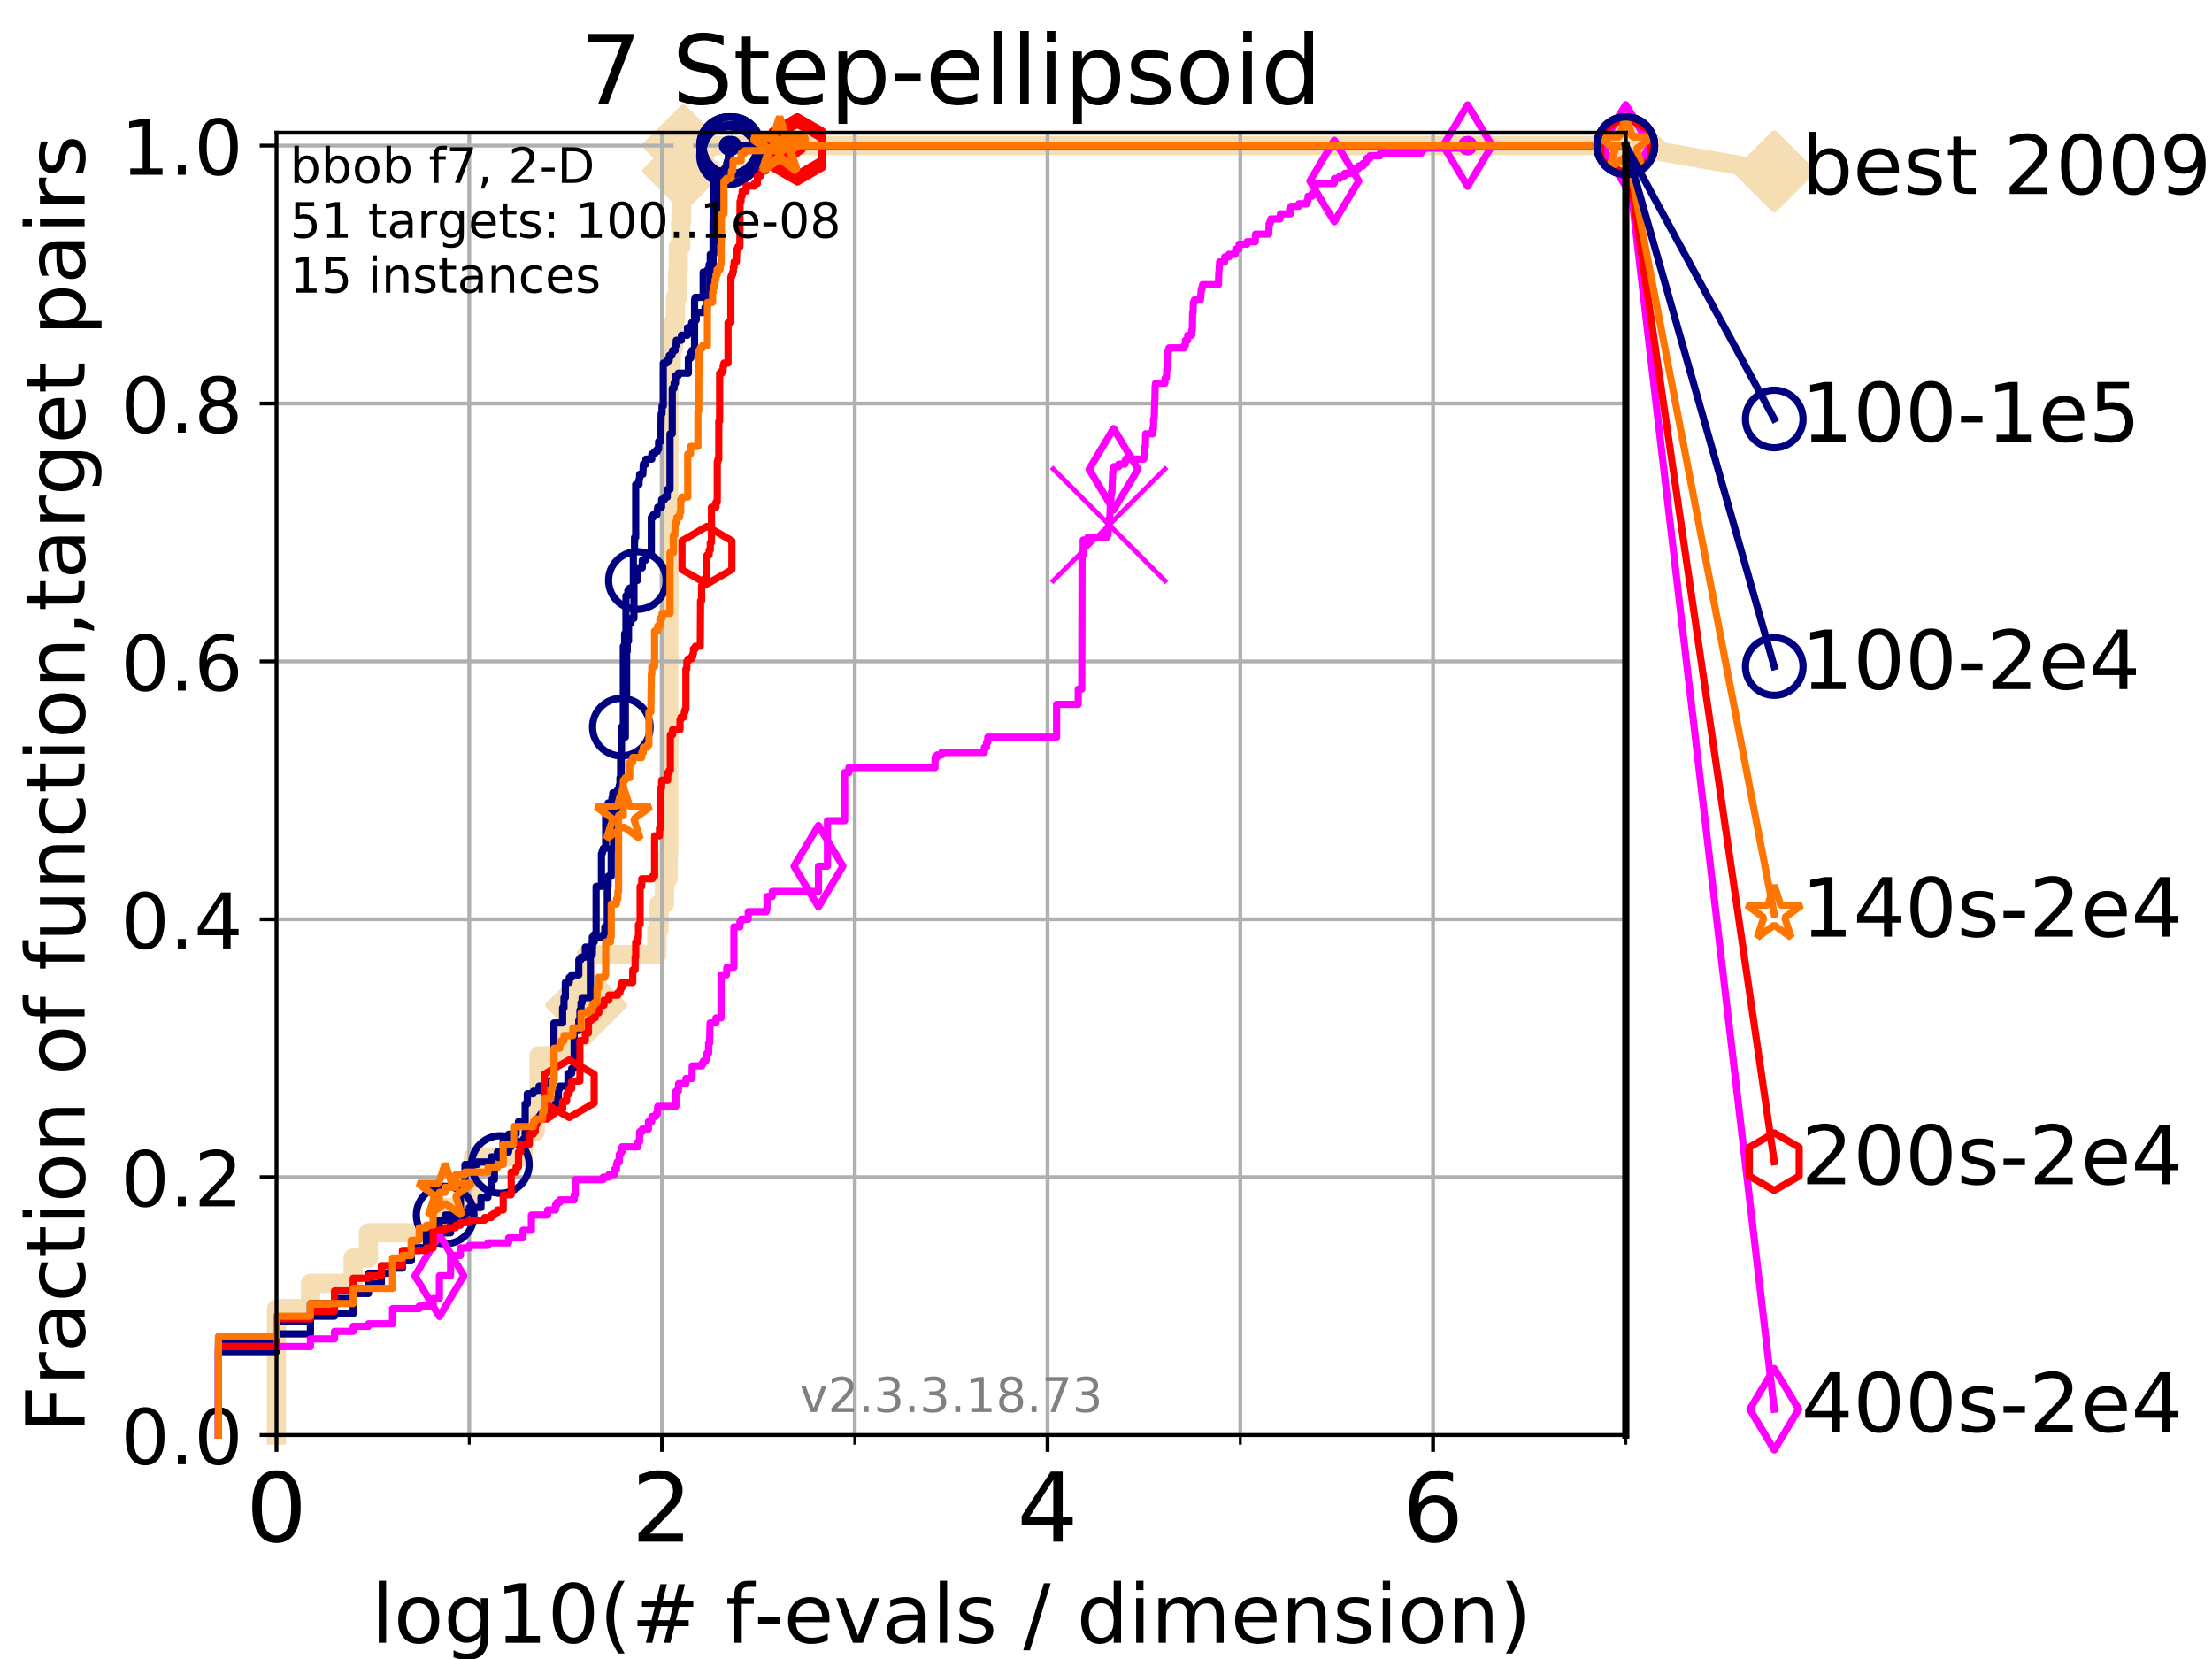 <?xml version="1.0" encoding="utf-8" standalone="no"?>
<!DOCTYPE svg PUBLIC "-//W3C//DTD SVG 1.1//EN"
  "http://www.w3.org/Graphics/SVG/1.1/DTD/svg11.dtd">
<!-- Created with matplotlib (https://matplotlib.org/) -->
<svg height="345.6pt" version="1.1" viewBox="0 0 460.8 345.6" width="460.8pt" xmlns="http://www.w3.org/2000/svg" xmlns:xlink="http://www.w3.org/1999/xlink">
 <defs>
  <style type="text/css">
*{stroke-linecap:butt;stroke-linejoin:round;}
  </style>
 </defs>
 <g id="figure_1">
  <g id="patch_1">
   <path d="M 0 345.6 
L 460.8 345.6 
L 460.8 0 
L 0 0 
z
" style="fill:#ffffff;"/>
  </g>
  <g id="axes_1">
   <g id="patch_2">
    <path d="M 57.6 298.944 
L 338.688 298.944 
L 338.688 27.648 
L 57.6 27.648 
z
" style="fill:#ffffff;"/>
   </g>
   <g id="line2d_1">
    <path d="M 57.6 298.944 
L 57.6 272.61 
L 64.671 272.61 
L 64.671 267.343 
L 73.579 267.343 
L 73.579 262.076 
L 76.759 262.076 
L 76.759 256.809 
L 91.535 256.809 
L 91.535 251.542 
L 98.606 251.542 
L 98.606 241.009 
L 108.949 241.009 
L 108.949 235.742 
L 111.506 235.742 
L 111.506 230.475 
L 112.281 230.475 
L 112.281 219.941 
L 116.914 219.941 
L 116.914 214.674 
L 121.931 214.674 
L 121.931 209.407 
L 122.148 209.407 
L 122.148 198.874 
L 136.832 198.874 
L 136.832 193.607 
L 137.29 193.607 
L 137.29 188.34 
L 138.426 188.34 
L 138.426 183.073 
L 139.172 183.073 
L 139.172 177.806 
L 139.334 177.806 
L 139.334 77.736 
L 139.809 77.736 
L 139.809 72.469 
L 140.272 72.469 
L 140.272 67.202 
L 140.723 67.202 
L 140.723 61.935 
L 141.163 61.935 
L 141.163 56.668 
L 141.307 56.668 
L 141.307 51.402 
L 141.802 51.402 
L 141.802 46.135 
L 142.01 46.135 
L 142.01 40.868 
L 142.216 40.868 
L 142.216 35.601 
L 142.352 35.601 
L 142.352 30.334 
L 338.688 30.334 
" style="fill:none;stroke:#f5deb3;stroke-linecap:square;stroke-width:4;"/>
   </g>
   <g id="line2d_2">
    <defs>
     <path d="M -0 7.778 
L 7.778 0 
L 0 -7.778 
L -7.778 -0 
z
" id="m3d12b7657b" style="stroke:#f5deb3;stroke-linejoin:miter;stroke-width:1.5;"/>
    </defs>
    <g>
     <use style="fill:#f5deb3;stroke:#f5deb3;stroke-linejoin:miter;stroke-width:1.5;" x="122.148" xlink:href="#m3d12b7657b" y="209.407"/>
     <use style="fill:#f5deb3;stroke:#f5deb3;stroke-linejoin:miter;stroke-width:1.5;" x="142.352" xlink:href="#m3d12b7657b" y="35.601"/>
     <use style="fill:#f5deb3;stroke:#f5deb3;stroke-linejoin:miter;stroke-width:1.5;" x="142.352" xlink:href="#m3d12b7657b" y="30.334"/>
     <use style="fill:#f5deb3;stroke:#f5deb3;stroke-linejoin:miter;stroke-width:1.5;" x="142.352" xlink:href="#m3d12b7657b" y="30.334"/>
     <use style="fill:#f5deb3;stroke:#f5deb3;stroke-linejoin:miter;stroke-width:1.5;" x="338.688" xlink:href="#m3d12b7657b" y="30.334"/>
    </g>
   </g>
   <g id="line2d_3">
    <path style="fill:none;stroke:#f5deb3;stroke-linecap:square;stroke-width:4;"/>
    <g/>
   </g>
   <g id="line2d_4">
    <path d="M 338.688 30.334 
L 369.608 35.706 
" style="fill:none;stroke:#f5deb3;stroke-linecap:square;stroke-width:4;"/>
    <g>
     <use style="fill:#f5deb3;stroke:#f5deb3;stroke-linejoin:miter;stroke-width:1.5;" x="338.688" xlink:href="#m3d12b7657b" y="30.334"/>
     <use style="fill:#f5deb3;stroke:#f5deb3;stroke-linejoin:miter;stroke-width:1.5;" x="369.608" xlink:href="#m3d12b7657b" y="35.706"/>
    </g>
   </g>
   <g id="matplotlib.axis_1">
    <g id="xtick_1">
     <g id="line2d_5">
      <path clip-path="url(#pcfbb8d04ad)" d="M 57.6 298.944 
L 57.6 27.648 
" style="fill:none;stroke:#b0b0b0;stroke-linecap:square;stroke-width:0.8;"/>
     </g>
     <g id="line2d_6">
      <defs>
       <path d="M 0 0 
L 0 3.5 
" id="m66d44d0896" style="stroke:#000000;stroke-width:0.8;"/>
      </defs>
      <g>
       <use style="stroke:#000000;stroke-width:0.8;" x="57.6" xlink:href="#m66d44d0896" y="298.944"/>
      </g>
     </g>
     <g id="text_1">
      <!-- 0 -->
      <defs>
       <path d="M 31.781 66.406 
Q 24.172 66.406 20.328 58.906 
Q 16.5 51.422 16.5 36.375 
Q 16.5 21.391 20.328 13.891 
Q 24.172 6.391 31.781 6.391 
Q 39.453 6.391 43.281 13.891 
Q 47.125 21.391 47.125 36.375 
Q 47.125 51.422 43.281 58.906 
Q 39.453 66.406 31.781 66.406 
z
M 31.781 74.219 
Q 44.047 74.219 50.516 64.516 
Q 56.984 54.828 56.984 36.375 
Q 56.984 17.969 50.516 8.266 
Q 44.047 -1.422 31.781 -1.422 
Q 19.531 -1.422 13.062 8.266 
Q 6.594 17.969 6.594 36.375 
Q 6.594 54.828 13.062 64.516 
Q 19.531 74.219 31.781 74.219 
z
" id="DejaVuSans-48"/>
      </defs>
      <g transform="translate(51.237 321.141)scale(0.2 -0.2)">
       <use xlink:href="#DejaVuSans-48"/>
      </g>
     </g>
    </g>
    <g id="xtick_2">
     <g id="line2d_7">
      <path clip-path="url(#pcfbb8d04ad)" d="M 137.911 298.944 
L 137.911 27.648 
" style="fill:none;stroke:#b0b0b0;stroke-linecap:square;stroke-width:0.8;"/>
     </g>
     <g id="line2d_8">
      <g>
       <use style="stroke:#000000;stroke-width:0.8;" x="137.911" xlink:href="#m66d44d0896" y="298.944"/>
      </g>
     </g>
     <g id="text_2">
      <!-- 2 -->
      <defs>
       <path d="M 19.188 8.297 
L 53.609 8.297 
L 53.609 0 
L 7.328 0 
L 7.328 8.297 
Q 12.938 14.109 22.625 23.891 
Q 32.328 33.688 34.812 36.531 
Q 39.547 41.844 41.422 45.531 
Q 43.312 49.219 43.312 52.781 
Q 43.312 58.594 39.234 62.25 
Q 35.156 65.922 28.609 65.922 
Q 23.969 65.922 18.812 64.312 
Q 13.672 62.703 7.812 59.422 
L 7.812 69.391 
Q 13.766 71.781 18.938 73 
Q 24.125 74.219 28.422 74.219 
Q 39.75 74.219 46.484 68.547 
Q 53.219 62.891 53.219 53.422 
Q 53.219 48.922 51.531 44.891 
Q 49.859 40.875 45.406 35.406 
Q 44.188 33.984 37.641 27.219 
Q 31.109 20.453 19.188 8.297 
z
" id="DejaVuSans-50"/>
      </defs>
      <g transform="translate(131.548 321.141)scale(0.2 -0.2)">
       <use xlink:href="#DejaVuSans-50"/>
      </g>
     </g>
    </g>
    <g id="xtick_3">
     <g id="line2d_9">
      <path clip-path="url(#pcfbb8d04ad)" d="M 218.222 298.944 
L 218.222 27.648 
" style="fill:none;stroke:#b0b0b0;stroke-linecap:square;stroke-width:0.8;"/>
     </g>
     <g id="line2d_10">
      <g>
       <use style="stroke:#000000;stroke-width:0.8;" x="218.222" xlink:href="#m66d44d0896" y="298.944"/>
      </g>
     </g>
     <g id="text_3">
      <!-- 4 -->
      <defs>
       <path d="M 37.797 64.312 
L 12.891 25.391 
L 37.797 25.391 
z
M 35.203 72.906 
L 47.609 72.906 
L 47.609 25.391 
L 58.016 25.391 
L 58.016 17.188 
L 47.609 17.188 
L 47.609 0 
L 37.797 0 
L 37.797 17.188 
L 4.891 17.188 
L 4.891 26.703 
z
" id="DejaVuSans-52"/>
      </defs>
      <g transform="translate(211.859 321.141)scale(0.2 -0.2)">
       <use xlink:href="#DejaVuSans-52"/>
      </g>
     </g>
    </g>
    <g id="xtick_4">
     <g id="line2d_11">
      <path clip-path="url(#pcfbb8d04ad)" d="M 298.533 298.944 
L 298.533 27.648 
" style="fill:none;stroke:#b0b0b0;stroke-linecap:square;stroke-width:0.8;"/>
     </g>
     <g id="line2d_12">
      <g>
       <use style="stroke:#000000;stroke-width:0.8;" x="298.533" xlink:href="#m66d44d0896" y="298.944"/>
      </g>
     </g>
     <g id="text_4">
      <!-- 6 -->
      <defs>
       <path d="M 33.016 40.375 
Q 26.375 40.375 22.484 35.828 
Q 18.609 31.297 18.609 23.391 
Q 18.609 15.531 22.484 10.953 
Q 26.375 6.391 33.016 6.391 
Q 39.656 6.391 43.531 10.953 
Q 47.406 15.531 47.406 23.391 
Q 47.406 31.297 43.531 35.828 
Q 39.656 40.375 33.016 40.375 
z
M 52.594 71.297 
L 52.594 62.312 
Q 48.875 64.062 45.094 64.984 
Q 41.312 65.922 37.594 65.922 
Q 27.828 65.922 22.672 59.328 
Q 17.531 52.734 16.797 39.406 
Q 19.672 43.656 24.016 45.922 
Q 28.375 48.188 33.594 48.188 
Q 44.578 48.188 50.953 41.516 
Q 57.328 34.859 57.328 23.391 
Q 57.328 12.156 50.688 5.359 
Q 44.047 -1.422 33.016 -1.422 
Q 20.359 -1.422 13.672 8.266 
Q 6.984 17.969 6.984 36.375 
Q 6.984 53.656 15.188 63.938 
Q 23.391 74.219 37.203 74.219 
Q 40.922 74.219 44.703 73.484 
Q 48.484 72.75 52.594 71.297 
z
" id="DejaVuSans-54"/>
      </defs>
      <g transform="translate(292.17 321.141)scale(0.2 -0.2)">
       <use xlink:href="#DejaVuSans-54"/>
      </g>
     </g>
    </g>
    <g id="xtick_5">
     <g id="line2d_13">
      <path clip-path="url(#pcfbb8d04ad)" d="M 97.755 298.944 
L 97.755 27.648 
" style="fill:none;stroke:#b0b0b0;stroke-linecap:square;stroke-width:0.8;"/>
     </g>
     <g id="line2d_14">
      <defs>
       <path d="M 0 0 
L 0 2 
" id="m16dd5dcfa5" style="stroke:#000000;stroke-width:0.6;"/>
      </defs>
      <g>
       <use style="stroke:#000000;stroke-width:0.6;" x="97.755" xlink:href="#m16dd5dcfa5" y="298.944"/>
      </g>
     </g>
    </g>
    <g id="xtick_6">
     <g id="line2d_15">
      <path clip-path="url(#pcfbb8d04ad)" d="M 178.066 298.944 
L 178.066 27.648 
" style="fill:none;stroke:#b0b0b0;stroke-linecap:square;stroke-width:0.8;"/>
     </g>
     <g id="line2d_16">
      <g>
       <use style="stroke:#000000;stroke-width:0.6;" x="178.066" xlink:href="#m16dd5dcfa5" y="298.944"/>
      </g>
     </g>
    </g>
    <g id="xtick_7">
     <g id="line2d_17">
      <path clip-path="url(#pcfbb8d04ad)" d="M 258.377 298.944 
L 258.377 27.648 
" style="fill:none;stroke:#b0b0b0;stroke-linecap:square;stroke-width:0.8;"/>
     </g>
     <g id="line2d_18">
      <g>
       <use style="stroke:#000000;stroke-width:0.6;" x="258.377" xlink:href="#m16dd5dcfa5" y="298.944"/>
      </g>
     </g>
    </g>
    <g id="xtick_8">
     <g id="line2d_19">
      <path clip-path="url(#pcfbb8d04ad)" d="M 338.688 298.944 
L 338.688 27.648 
" style="fill:none;stroke:#b0b0b0;stroke-linecap:square;stroke-width:0.8;"/>
     </g>
     <g id="line2d_20">
      <g>
       <use style="stroke:#000000;stroke-width:0.6;" x="338.688" xlink:href="#m16dd5dcfa5" y="298.944"/>
      </g>
     </g>
    </g>
    <g id="text_5">
     <!-- log10(# f-evals / dimension) -->
     <defs>
      <path d="M 9.422 75.984 
L 18.406 75.984 
L 18.406 0 
L 9.422 0 
z
" id="DejaVuSans-108"/>
      <path d="M 30.609 48.391 
Q 23.391 48.391 19.188 42.75 
Q 14.984 37.109 14.984 27.297 
Q 14.984 17.484 19.156 11.844 
Q 23.344 6.203 30.609 6.203 
Q 37.797 6.203 41.984 11.859 
Q 46.188 17.531 46.188 27.297 
Q 46.188 37.016 41.984 42.703 
Q 37.797 48.391 30.609 48.391 
z
M 30.609 56 
Q 42.328 56 49.016 48.375 
Q 55.719 40.766 55.719 27.297 
Q 55.719 13.875 49.016 6.219 
Q 42.328 -1.422 30.609 -1.422 
Q 18.844 -1.422 12.172 6.219 
Q 5.516 13.875 5.516 27.297 
Q 5.516 40.766 12.172 48.375 
Q 18.844 56 30.609 56 
z
" id="DejaVuSans-111"/>
      <path d="M 45.406 27.984 
Q 45.406 37.75 41.375 43.109 
Q 37.359 48.484 30.078 48.484 
Q 22.859 48.484 18.828 43.109 
Q 14.797 37.75 14.797 27.984 
Q 14.797 18.266 18.828 12.891 
Q 22.859 7.516 30.078 7.516 
Q 37.359 7.516 41.375 12.891 
Q 45.406 18.266 45.406 27.984 
z
M 54.391 6.781 
Q 54.391 -7.172 48.188 -13.984 
Q 42 -20.797 29.203 -20.797 
Q 24.469 -20.797 20.266 -20.094 
Q 16.062 -19.391 12.109 -17.922 
L 12.109 -9.188 
Q 16.062 -11.328 19.922 -12.344 
Q 23.781 -13.375 27.781 -13.375 
Q 36.625 -13.375 41.016 -8.766 
Q 45.406 -4.156 45.406 5.172 
L 45.406 9.625 
Q 42.625 4.781 38.281 2.391 
Q 33.938 0 27.875 0 
Q 17.828 0 11.672 7.656 
Q 5.516 15.328 5.516 27.984 
Q 5.516 40.672 11.672 48.328 
Q 17.828 56 27.875 56 
Q 33.938 56 38.281 53.609 
Q 42.625 51.219 45.406 46.391 
L 45.406 54.688 
L 54.391 54.688 
z
" id="DejaVuSans-103"/>
      <path d="M 12.406 8.297 
L 28.516 8.297 
L 28.516 63.922 
L 10.984 60.406 
L 10.984 69.391 
L 28.422 72.906 
L 38.281 72.906 
L 38.281 8.297 
L 54.391 8.297 
L 54.391 0 
L 12.406 0 
z
" id="DejaVuSans-49"/>
      <path d="M 31 75.875 
Q 24.469 64.656 21.281 53.656 
Q 18.109 42.672 18.109 31.391 
Q 18.109 20.125 21.312 9.062 
Q 24.516 -2 31 -13.188 
L 23.188 -13.188 
Q 15.875 -1.703 12.234 9.375 
Q 8.594 20.453 8.594 31.391 
Q 8.594 42.281 12.203 53.312 
Q 15.828 64.359 23.188 75.875 
z
" id="DejaVuSans-40"/>
      <path d="M 51.125 44 
L 36.922 44 
L 32.812 27.688 
L 47.125 27.688 
z
M 43.797 71.781 
L 38.719 51.516 
L 52.984 51.516 
L 58.109 71.781 
L 65.922 71.781 
L 60.891 51.516 
L 76.125 51.516 
L 76.125 44 
L 58.984 44 
L 54.984 27.688 
L 70.516 27.688 
L 70.516 20.219 
L 53.078 20.219 
L 48 0 
L 40.188 0 
L 45.219 20.219 
L 30.906 20.219 
L 25.875 0 
L 18.016 0 
L 23.094 20.219 
L 7.719 20.219 
L 7.719 27.688 
L 24.906 27.688 
L 29 44 
L 13.281 44 
L 13.281 51.516 
L 30.906 51.516 
L 35.891 71.781 
z
" id="DejaVuSans-35"/>
      <path id="DejaVuSans-32"/>
      <path d="M 37.109 75.984 
L 37.109 68.5 
L 28.516 68.5 
Q 23.688 68.5 21.797 66.547 
Q 19.922 64.594 19.922 59.516 
L 19.922 54.688 
L 34.719 54.688 
L 34.719 47.703 
L 19.922 47.703 
L 19.922 0 
L 10.891 0 
L 10.891 47.703 
L 2.297 47.703 
L 2.297 54.688 
L 10.891 54.688 
L 10.891 58.5 
Q 10.891 67.625 15.141 71.797 
Q 19.391 75.984 28.609 75.984 
z
" id="DejaVuSans-102"/>
      <path d="M 4.891 31.391 
L 31.203 31.391 
L 31.203 23.391 
L 4.891 23.391 
z
" id="DejaVuSans-45"/>
      <path d="M 56.203 29.594 
L 56.203 25.203 
L 14.891 25.203 
Q 15.484 15.922 20.484 11.062 
Q 25.484 6.203 34.422 6.203 
Q 39.594 6.203 44.453 7.469 
Q 49.312 8.734 54.109 11.281 
L 54.109 2.781 
Q 49.266 0.734 44.188 -0.344 
Q 39.109 -1.422 33.891 -1.422 
Q 20.797 -1.422 13.156 6.188 
Q 5.516 13.812 5.516 26.812 
Q 5.516 40.234 12.766 48.109 
Q 20.016 56 32.328 56 
Q 43.359 56 49.781 48.891 
Q 56.203 41.797 56.203 29.594 
z
M 47.219 32.234 
Q 47.125 39.594 43.094 43.984 
Q 39.062 48.391 32.422 48.391 
Q 24.906 48.391 20.391 44.141 
Q 15.875 39.891 15.188 32.172 
z
" id="DejaVuSans-101"/>
      <path d="M 2.984 54.688 
L 12.5 54.688 
L 29.594 8.797 
L 46.688 54.688 
L 56.203 54.688 
L 35.688 0 
L 23.484 0 
z
" id="DejaVuSans-118"/>
      <path d="M 34.281 27.484 
Q 23.391 27.484 19.188 25 
Q 14.984 22.516 14.984 16.5 
Q 14.984 11.719 18.141 8.906 
Q 21.297 6.109 26.703 6.109 
Q 34.188 6.109 38.703 11.406 
Q 43.219 16.703 43.219 25.484 
L 43.219 27.484 
z
M 52.203 31.203 
L 52.203 0 
L 43.219 0 
L 43.219 8.297 
Q 40.141 3.328 35.547 0.953 
Q 30.953 -1.422 24.312 -1.422 
Q 15.922 -1.422 10.953 3.297 
Q 6 8.016 6 15.922 
Q 6 25.141 12.172 29.828 
Q 18.359 34.516 30.609 34.516 
L 43.219 34.516 
L 43.219 35.406 
Q 43.219 41.609 39.141 45 
Q 35.062 48.391 27.688 48.391 
Q 23 48.391 18.547 47.266 
Q 14.109 46.141 10.016 43.891 
L 10.016 52.203 
Q 14.938 54.109 19.578 55.047 
Q 24.219 56 28.609 56 
Q 40.484 56 46.344 49.844 
Q 52.203 43.703 52.203 31.203 
z
" id="DejaVuSans-97"/>
      <path d="M 44.281 53.078 
L 44.281 44.578 
Q 40.484 46.531 36.375 47.5 
Q 32.281 48.484 27.875 48.484 
Q 21.188 48.484 17.844 46.438 
Q 14.5 44.391 14.5 40.281 
Q 14.5 37.156 16.891 35.375 
Q 19.281 33.594 26.516 31.984 
L 29.594 31.297 
Q 39.156 29.25 43.188 25.516 
Q 47.219 21.781 47.219 15.094 
Q 47.219 7.469 41.188 3.016 
Q 35.156 -1.422 24.609 -1.422 
Q 20.219 -1.422 15.453 -0.562 
Q 10.688 0.297 5.422 2 
L 5.422 11.281 
Q 10.406 8.688 15.234 7.391 
Q 20.062 6.109 24.812 6.109 
Q 31.156 6.109 34.562 8.281 
Q 37.984 10.453 37.984 14.406 
Q 37.984 18.062 35.516 20.016 
Q 33.062 21.969 24.703 23.781 
L 21.578 24.516 
Q 13.234 26.266 9.516 29.906 
Q 5.812 33.547 5.812 39.891 
Q 5.812 47.609 11.281 51.797 
Q 16.75 56 26.812 56 
Q 31.781 56 36.172 55.266 
Q 40.578 54.547 44.281 53.078 
z
" id="DejaVuSans-115"/>
      <path d="M 25.391 72.906 
L 33.688 72.906 
L 8.297 -9.281 
L 0 -9.281 
z
" id="DejaVuSans-47"/>
      <path d="M 45.406 46.391 
L 45.406 75.984 
L 54.391 75.984 
L 54.391 0 
L 45.406 0 
L 45.406 8.203 
Q 42.578 3.328 38.25 0.953 
Q 33.938 -1.422 27.875 -1.422 
Q 17.969 -1.422 11.734 6.484 
Q 5.516 14.406 5.516 27.297 
Q 5.516 40.188 11.734 48.094 
Q 17.969 56 27.875 56 
Q 33.938 56 38.25 53.625 
Q 42.578 51.266 45.406 46.391 
z
M 14.797 27.297 
Q 14.797 17.391 18.875 11.75 
Q 22.953 6.109 30.078 6.109 
Q 37.203 6.109 41.297 11.75 
Q 45.406 17.391 45.406 27.297 
Q 45.406 37.203 41.297 42.844 
Q 37.203 48.484 30.078 48.484 
Q 22.953 48.484 18.875 42.844 
Q 14.797 37.203 14.797 27.297 
z
" id="DejaVuSans-100"/>
      <path d="M 9.422 54.688 
L 18.406 54.688 
L 18.406 0 
L 9.422 0 
z
M 9.422 75.984 
L 18.406 75.984 
L 18.406 64.594 
L 9.422 64.594 
z
" id="DejaVuSans-105"/>
      <path d="M 52 44.188 
Q 55.375 50.25 60.062 53.125 
Q 64.75 56 71.094 56 
Q 79.641 56 84.281 50.016 
Q 88.922 44.047 88.922 33.016 
L 88.922 0 
L 79.891 0 
L 79.891 32.719 
Q 79.891 40.578 77.094 44.375 
Q 74.312 48.188 68.609 48.188 
Q 61.625 48.188 57.562 43.547 
Q 53.516 38.922 53.516 30.906 
L 53.516 0 
L 44.484 0 
L 44.484 32.719 
Q 44.484 40.625 41.703 44.406 
Q 38.922 48.188 33.109 48.188 
Q 26.219 48.188 22.156 43.531 
Q 18.109 38.875 18.109 30.906 
L 18.109 0 
L 9.078 0 
L 9.078 54.688 
L 18.109 54.688 
L 18.109 46.188 
Q 21.188 51.219 25.484 53.609 
Q 29.781 56 35.688 56 
Q 41.656 56 45.828 52.969 
Q 50 49.953 52 44.188 
z
" id="DejaVuSans-109"/>
      <path d="M 54.891 33.016 
L 54.891 0 
L 45.906 0 
L 45.906 32.719 
Q 45.906 40.484 42.875 44.328 
Q 39.844 48.188 33.797 48.188 
Q 26.516 48.188 22.312 43.547 
Q 18.109 38.922 18.109 30.906 
L 18.109 0 
L 9.078 0 
L 9.078 54.688 
L 18.109 54.688 
L 18.109 46.188 
Q 21.344 51.125 25.703 53.562 
Q 30.078 56 35.797 56 
Q 45.219 56 50.047 50.172 
Q 54.891 44.344 54.891 33.016 
z
" id="DejaVuSans-110"/>
      <path d="M 8.016 75.875 
L 15.828 75.875 
Q 23.141 64.359 26.781 53.312 
Q 30.422 42.281 30.422 31.391 
Q 30.422 20.453 26.781 9.375 
Q 23.141 -1.703 15.828 -13.188 
L 8.016 -13.188 
Q 14.5 -2 17.703 9.062 
Q 20.906 20.125 20.906 31.391 
Q 20.906 42.672 17.703 53.656 
Q 14.5 64.656 8.016 75.875 
z
" id="DejaVuSans-41"/>
     </defs>
     <g transform="translate(77.303 342.218)scale(0.17 -0.17)">
      <use xlink:href="#DejaVuSans-108"/>
      <use x="27.783" xlink:href="#DejaVuSans-111"/>
      <use x="88.965" xlink:href="#DejaVuSans-103"/>
      <use x="152.441" xlink:href="#DejaVuSans-49"/>
      <use x="216.064" xlink:href="#DejaVuSans-48"/>
      <use x="279.688" xlink:href="#DejaVuSans-40"/>
      <use x="318.701" xlink:href="#DejaVuSans-35"/>
      <use x="402.49" xlink:href="#DejaVuSans-32"/>
      <use x="434.277" xlink:href="#DejaVuSans-102"/>
      <use x="469.404" xlink:href="#DejaVuSans-45"/>
      <use x="505.488" xlink:href="#DejaVuSans-101"/>
      <use x="567.012" xlink:href="#DejaVuSans-118"/>
      <use x="626.191" xlink:href="#DejaVuSans-97"/>
      <use x="687.471" xlink:href="#DejaVuSans-108"/>
      <use x="715.254" xlink:href="#DejaVuSans-115"/>
      <use x="767.354" xlink:href="#DejaVuSans-32"/>
      <use x="799.141" xlink:href="#DejaVuSans-47"/>
      <use x="832.832" xlink:href="#DejaVuSans-32"/>
      <use x="864.619" xlink:href="#DejaVuSans-100"/>
      <use x="928.096" xlink:href="#DejaVuSans-105"/>
      <use x="955.879" xlink:href="#DejaVuSans-109"/>
      <use x="1053.291" xlink:href="#DejaVuSans-101"/>
      <use x="1114.814" xlink:href="#DejaVuSans-110"/>
      <use x="1178.193" xlink:href="#DejaVuSans-115"/>
      <use x="1230.293" xlink:href="#DejaVuSans-105"/>
      <use x="1258.076" xlink:href="#DejaVuSans-111"/>
      <use x="1319.258" xlink:href="#DejaVuSans-110"/>
      <use x="1382.637" xlink:href="#DejaVuSans-41"/>
     </g>
    </g>
   </g>
   <g id="matplotlib.axis_2">
    <g id="ytick_1">
     <g id="line2d_21">
      <path clip-path="url(#pcfbb8d04ad)" d="M 57.6 298.944 
L 338.688 298.944 
" style="fill:none;stroke:#b0b0b0;stroke-linecap:square;stroke-width:0.8;"/>
     </g>
     <g id="line2d_22">
      <defs>
       <path d="M 0 0 
L -3.5 0 
" id="m3be008231d" style="stroke:#000000;stroke-width:0.8;"/>
      </defs>
      <g>
       <use style="stroke:#000000;stroke-width:0.8;" x="57.6" xlink:href="#m3be008231d" y="298.944"/>
      </g>
     </g>
     <g id="text_6">
      <!-- 0.0 -->
      <defs>
       <path d="M 10.688 12.406 
L 21 12.406 
L 21 0 
L 10.688 0 
z
" id="DejaVuSans-46"/>
      </defs>
      <g transform="translate(25.155 305.023)scale(0.16 -0.16)">
       <use xlink:href="#DejaVuSans-48"/>
       <use x="63.623" xlink:href="#DejaVuSans-46"/>
       <use x="95.41" xlink:href="#DejaVuSans-48"/>
      </g>
     </g>
    </g>
    <g id="ytick_2">
     <g id="line2d_23">
      <path clip-path="url(#pcfbb8d04ad)" d="M 57.6 245.222 
L 338.688 245.222 
" style="fill:none;stroke:#b0b0b0;stroke-linecap:square;stroke-width:0.8;"/>
     </g>
     <g id="line2d_24">
      <g>
       <use style="stroke:#000000;stroke-width:0.8;" x="57.6" xlink:href="#m3be008231d" y="245.222"/>
      </g>
     </g>
     <g id="text_7">
      <!-- 0.2 -->
      <g transform="translate(25.155 251.301)scale(0.16 -0.16)">
       <use xlink:href="#DejaVuSans-48"/>
       <use x="63.623" xlink:href="#DejaVuSans-46"/>
       <use x="95.41" xlink:href="#DejaVuSans-50"/>
      </g>
     </g>
    </g>
    <g id="ytick_3">
     <g id="line2d_25">
      <path clip-path="url(#pcfbb8d04ad)" d="M 57.6 191.5 
L 338.688 191.5 
" style="fill:none;stroke:#b0b0b0;stroke-linecap:square;stroke-width:0.8;"/>
     </g>
     <g id="line2d_26">
      <g>
       <use style="stroke:#000000;stroke-width:0.8;" x="57.6" xlink:href="#m3be008231d" y="191.5"/>
      </g>
     </g>
     <g id="text_8">
      <!-- 0.4 -->
      <g transform="translate(25.155 197.579)scale(0.16 -0.16)">
       <use xlink:href="#DejaVuSans-48"/>
       <use x="63.623" xlink:href="#DejaVuSans-46"/>
       <use x="95.41" xlink:href="#DejaVuSans-52"/>
      </g>
     </g>
    </g>
    <g id="ytick_4">
     <g id="line2d_27">
      <path clip-path="url(#pcfbb8d04ad)" d="M 57.6 137.778 
L 338.688 137.778 
" style="fill:none;stroke:#b0b0b0;stroke-linecap:square;stroke-width:0.8;"/>
     </g>
     <g id="line2d_28">
      <g>
       <use style="stroke:#000000;stroke-width:0.8;" x="57.6" xlink:href="#m3be008231d" y="137.778"/>
      </g>
     </g>
     <g id="text_9">
      <!-- 0.6 -->
      <g transform="translate(25.155 143.857)scale(0.16 -0.16)">
       <use xlink:href="#DejaVuSans-48"/>
       <use x="63.623" xlink:href="#DejaVuSans-46"/>
       <use x="95.41" xlink:href="#DejaVuSans-54"/>
      </g>
     </g>
    </g>
    <g id="ytick_5">
     <g id="line2d_29">
      <path clip-path="url(#pcfbb8d04ad)" d="M 57.6 84.056 
L 338.688 84.056 
" style="fill:none;stroke:#b0b0b0;stroke-linecap:square;stroke-width:0.8;"/>
     </g>
     <g id="line2d_30">
      <g>
       <use style="stroke:#000000;stroke-width:0.8;" x="57.6" xlink:href="#m3be008231d" y="84.056"/>
      </g>
     </g>
     <g id="text_10">
      <!-- 0.8 -->
      <defs>
       <path d="M 31.781 34.625 
Q 24.75 34.625 20.719 30.859 
Q 16.703 27.094 16.703 20.516 
Q 16.703 13.922 20.719 10.156 
Q 24.75 6.391 31.781 6.391 
Q 38.812 6.391 42.859 10.172 
Q 46.922 13.969 46.922 20.516 
Q 46.922 27.094 42.891 30.859 
Q 38.875 34.625 31.781 34.625 
z
M 21.922 38.812 
Q 15.578 40.375 12.031 44.719 
Q 8.5 49.078 8.5 55.328 
Q 8.5 64.062 14.719 69.141 
Q 20.953 74.219 31.781 74.219 
Q 42.672 74.219 48.875 69.141 
Q 55.078 64.062 55.078 55.328 
Q 55.078 49.078 51.531 44.719 
Q 48 40.375 41.703 38.812 
Q 48.828 37.156 52.797 32.312 
Q 56.781 27.484 56.781 20.516 
Q 56.781 9.906 50.312 4.234 
Q 43.844 -1.422 31.781 -1.422 
Q 19.734 -1.422 13.25 4.234 
Q 6.781 9.906 6.781 20.516 
Q 6.781 27.484 10.781 32.312 
Q 14.797 37.156 21.922 38.812 
z
M 18.312 54.391 
Q 18.312 48.734 21.844 45.562 
Q 25.391 42.391 31.781 42.391 
Q 38.141 42.391 41.719 45.562 
Q 45.312 48.734 45.312 54.391 
Q 45.312 60.062 41.719 63.234 
Q 38.141 66.406 31.781 66.406 
Q 25.391 66.406 21.844 63.234 
Q 18.312 60.062 18.312 54.391 
z
" id="DejaVuSans-56"/>
      </defs>
      <g transform="translate(25.155 90.135)scale(0.16 -0.16)">
       <use xlink:href="#DejaVuSans-48"/>
       <use x="63.623" xlink:href="#DejaVuSans-46"/>
       <use x="95.41" xlink:href="#DejaVuSans-56"/>
      </g>
     </g>
    </g>
    <g id="ytick_6">
     <g id="line2d_31">
      <path clip-path="url(#pcfbb8d04ad)" d="M 57.6 30.334 
L 338.688 30.334 
" style="fill:none;stroke:#b0b0b0;stroke-linecap:square;stroke-width:0.8;"/>
     </g>
     <g id="line2d_32">
      <g>
       <use style="stroke:#000000;stroke-width:0.8;" x="57.6" xlink:href="#m3be008231d" y="30.334"/>
      </g>
     </g>
     <g id="text_11">
      <!-- 1.0 -->
      <g transform="translate(25.155 36.413)scale(0.16 -0.16)">
       <use xlink:href="#DejaVuSans-49"/>
       <use x="63.623" xlink:href="#DejaVuSans-46"/>
       <use x="95.41" xlink:href="#DejaVuSans-48"/>
      </g>
     </g>
    </g>
    <g id="text_12">
     <!-- Fraction of function,target pairs -->
     <defs>
      <path d="M 9.812 72.906 
L 51.703 72.906 
L 51.703 64.594 
L 19.672 64.594 
L 19.672 43.109 
L 48.578 43.109 
L 48.578 34.812 
L 19.672 34.812 
L 19.672 0 
L 9.812 0 
z
" id="DejaVuSans-70"/>
      <path d="M 41.109 46.297 
Q 39.594 47.172 37.812 47.578 
Q 36.031 48 33.891 48 
Q 26.266 48 22.188 43.047 
Q 18.109 38.094 18.109 28.812 
L 18.109 0 
L 9.078 0 
L 9.078 54.688 
L 18.109 54.688 
L 18.109 46.188 
Q 20.953 51.172 25.484 53.578 
Q 30.031 56 36.531 56 
Q 37.453 56 38.578 55.875 
Q 39.703 55.766 41.062 55.516 
z
" id="DejaVuSans-114"/>
      <path d="M 48.781 52.594 
L 48.781 44.188 
Q 44.969 46.297 41.141 47.344 
Q 37.312 48.391 33.406 48.391 
Q 24.656 48.391 19.812 42.844 
Q 14.984 37.312 14.984 27.297 
Q 14.984 17.281 19.812 11.734 
Q 24.656 6.203 33.406 6.203 
Q 37.312 6.203 41.141 7.25 
Q 44.969 8.297 48.781 10.406 
L 48.781 2.094 
Q 45.016 0.344 40.984 -0.531 
Q 36.969 -1.422 32.422 -1.422 
Q 20.062 -1.422 12.781 6.344 
Q 5.516 14.109 5.516 27.297 
Q 5.516 40.672 12.859 48.328 
Q 20.219 56 33.016 56 
Q 37.156 56 41.109 55.141 
Q 45.062 54.297 48.781 52.594 
z
" id="DejaVuSans-99"/>
      <path d="M 18.312 70.219 
L 18.312 54.688 
L 36.812 54.688 
L 36.812 47.703 
L 18.312 47.703 
L 18.312 18.016 
Q 18.312 11.328 20.141 9.422 
Q 21.969 7.516 27.594 7.516 
L 36.812 7.516 
L 36.812 0 
L 27.594 0 
Q 17.188 0 13.234 3.875 
Q 9.281 7.766 9.281 18.016 
L 9.281 47.703 
L 2.688 47.703 
L 2.688 54.688 
L 9.281 54.688 
L 9.281 70.219 
z
" id="DejaVuSans-116"/>
      <path d="M 8.5 21.578 
L 8.5 54.688 
L 17.484 54.688 
L 17.484 21.922 
Q 17.484 14.156 20.5 10.266 
Q 23.531 6.391 29.594 6.391 
Q 36.859 6.391 41.078 11.031 
Q 45.312 15.672 45.312 23.688 
L 45.312 54.688 
L 54.297 54.688 
L 54.297 0 
L 45.312 0 
L 45.312 8.406 
Q 42.047 3.422 37.719 1 
Q 33.406 -1.422 27.688 -1.422 
Q 18.266 -1.422 13.375 4.438 
Q 8.5 10.297 8.5 21.578 
z
M 31.109 56 
z
" id="DejaVuSans-117"/>
      <path d="M 11.719 12.406 
L 22.016 12.406 
L 22.016 4 
L 14.016 -11.625 
L 7.719 -11.625 
L 11.719 4 
z
" id="DejaVuSans-44"/>
      <path d="M 18.109 8.203 
L 18.109 -20.797 
L 9.078 -20.797 
L 9.078 54.688 
L 18.109 54.688 
L 18.109 46.391 
Q 20.953 51.266 25.266 53.625 
Q 29.594 56 35.594 56 
Q 45.562 56 51.781 48.094 
Q 58.016 40.188 58.016 27.297 
Q 58.016 14.406 51.781 6.484 
Q 45.562 -1.422 35.594 -1.422 
Q 29.594 -1.422 25.266 0.953 
Q 20.953 3.328 18.109 8.203 
z
M 48.688 27.297 
Q 48.688 37.203 44.609 42.844 
Q 40.531 48.484 33.406 48.484 
Q 26.266 48.484 22.188 42.844 
Q 18.109 37.203 18.109 27.297 
Q 18.109 17.391 22.188 11.75 
Q 26.266 6.109 33.406 6.109 
Q 40.531 6.109 44.609 11.75 
Q 48.688 17.391 48.688 27.297 
z
" id="DejaVuSans-112"/>
     </defs>
     <g transform="translate(17.62 298.435)rotate(-90)scale(0.17 -0.17)">
      <use xlink:href="#DejaVuSans-70"/>
      <use x="57.41" xlink:href="#DejaVuSans-114"/>
      <use x="98.523" xlink:href="#DejaVuSans-97"/>
      <use x="159.803" xlink:href="#DejaVuSans-99"/>
      <use x="214.783" xlink:href="#DejaVuSans-116"/>
      <use x="253.992" xlink:href="#DejaVuSans-105"/>
      <use x="281.775" xlink:href="#DejaVuSans-111"/>
      <use x="342.957" xlink:href="#DejaVuSans-110"/>
      <use x="406.336" xlink:href="#DejaVuSans-32"/>
      <use x="438.123" xlink:href="#DejaVuSans-111"/>
      <use x="499.305" xlink:href="#DejaVuSans-102"/>
      <use x="534.51" xlink:href="#DejaVuSans-32"/>
      <use x="566.297" xlink:href="#DejaVuSans-102"/>
      <use x="601.502" xlink:href="#DejaVuSans-117"/>
      <use x="664.881" xlink:href="#DejaVuSans-110"/>
      <use x="728.26" xlink:href="#DejaVuSans-99"/>
      <use x="783.24" xlink:href="#DejaVuSans-116"/>
      <use x="822.449" xlink:href="#DejaVuSans-105"/>
      <use x="850.232" xlink:href="#DejaVuSans-111"/>
      <use x="911.414" xlink:href="#DejaVuSans-110"/>
      <use x="974.793" xlink:href="#DejaVuSans-44"/>
      <use x="1006.58" xlink:href="#DejaVuSans-116"/>
      <use x="1045.789" xlink:href="#DejaVuSans-97"/>
      <use x="1107.068" xlink:href="#DejaVuSans-114"/>
      <use x="1148.166" xlink:href="#DejaVuSans-103"/>
      <use x="1211.643" xlink:href="#DejaVuSans-101"/>
      <use x="1273.166" xlink:href="#DejaVuSans-116"/>
      <use x="1312.375" xlink:href="#DejaVuSans-32"/>
      <use x="1344.162" xlink:href="#DejaVuSans-112"/>
      <use x="1407.639" xlink:href="#DejaVuSans-97"/>
      <use x="1468.918" xlink:href="#DejaVuSans-105"/>
      <use x="1496.701" xlink:href="#DejaVuSans-114"/>
      <use x="1537.814" xlink:href="#DejaVuSans-115"/>
     </g>
    </g>
   </g>
   <g id="line2d_33">
    <defs>
     <path d="M 0 1.5 
C 0.398 1.5 0.779 1.342 1.061 1.061 
C 1.342 0.779 1.5 0.398 1.5 0 
C 1.5 -0.398 1.342 -0.779 1.061 -1.061 
C 0.779 -1.342 0.398 -1.5 0 -1.5 
C -0.398 -1.5 -0.779 -1.342 -1.061 -1.061 
C -1.342 -0.779 -1.5 -0.398 -1.5 0 
C -1.5 0.398 -1.342 0.779 -1.061 1.061 
C -0.779 1.342 -0.398 1.5 0 1.5 
z
" id="mfa6002a9eb" style="stroke:#f5deb3;"/>
    </defs>
    <g>
     <use style="fill:#f5deb3;stroke:#f5deb3;" x="142.352" xlink:href="#mfa6002a9eb" y="30.334"/>
     <use style="fill:#f5deb3;stroke:#f5deb3;" x="142.352" xlink:href="#mfa6002a9eb" y="30.334"/>
    </g>
   </g>
   <g id="line2d_34">
    <defs>
     <path d="M 0 1.5 
C 0.398 1.5 0.779 1.342 1.061 1.061 
C 1.342 0.779 1.5 0.398 1.5 0 
C 1.5 -0.398 1.342 -0.779 1.061 -1.061 
C 0.779 -1.342 0.398 -1.5 0 -1.5 
C -0.398 -1.5 -0.779 -1.342 -1.061 -1.061 
C -1.342 -0.779 -1.5 -0.398 -1.5 0 
C -1.5 0.398 -1.342 0.779 -1.061 1.061 
C -0.779 1.342 -0.398 1.5 0 1.5 
z
" id="mb8b7a147af" style="stroke:#000080;"/>
    </defs>
    <g>
     <use style="fill:#000080;stroke:#000080;" x="152.436" xlink:href="#mb8b7a147af" y="30.334"/>
     <use style="fill:#000080;stroke:#000080;" x="152.436" xlink:href="#mb8b7a147af" y="30.334"/>
    </g>
   </g>
   <g id="line2d_35">
    <path d="M 45.512 298.944 
L 45.512 279.457 
L 57.6 279.457 
L 57.6 275.243 
L 64.671 275.243 
L 64.671 271.556 
L 69.688 271.556 
L 69.688 270.503 
L 73.579 270.503 
L 73.579 269.45 
L 76.759 269.45 
L 76.759 265.236 
L 81.776 265.236 
L 81.776 263.129 
L 83.83 263.129 
L 83.83 262.603 
L 85.667 262.603 
L 85.667 260.496 
L 87.33 260.496 
L 87.33 259.969 
L 88.847 259.969 
L 88.847 256.809 
L 93.864 256.809 
L 93.864 254.176 
L 95.918 254.176 
L 95.918 253.649 
L 96.861 253.649 
L 96.861 252.596 
L 97.755 252.596 
L 97.755 251.542 
L 100.193 251.542 
L 100.193 249.436 
L 101.647 249.436 
L 101.647 248.382 
L 102.331 248.382 
L 102.331 245.749 
L 102.989 245.749 
L 102.989 243.115 
L 103.623 243.115 
L 103.623 242.589 
L 104.235 242.589 
L 104.235 239.955 
L 105.952 239.955 
L 105.952 238.902 
L 106.489 238.902 
L 106.489 238.375 
L 108.949 238.375 
L 108.949 237.322 
L 109.402 237.322 
L 109.402 235.742 
L 110.274 235.742 
L 110.274 235.215 
L 111.506 235.215 
L 111.506 233.635 
L 111.897 233.635 
L 111.897 233.108 
L 112.281 233.108 
L 112.281 232.582 
L 112.656 232.582 
L 112.656 232.055 
L 114.419 232.055 
L 114.419 231.001 
L 115.397 231.001 
L 115.397 230.475 
L 115.711 230.475 
L 115.711 229.421 
L 116.02 229.421 
L 116.02 228.895 
L 116.323 228.895 
L 116.323 226.788 
L 116.621 226.788 
L 116.621 226.261 
L 118.31 226.261 
L 118.31 223.628 
L 119.097 223.628 
L 119.097 222.575 
L 119.603 222.575 
L 119.603 214.674 
L 120.572 214.674 
L 120.572 212.567 
L 120.806 212.567 
L 120.806 210.461 
L 121.037 210.461 
L 121.037 208.881 
L 121.265 208.881 
L 121.265 207.827 
L 122.989 207.827 
L 122.989 198.874 
L 123.394 198.874 
L 123.394 196.24 
L 123.791 196.24 
L 123.791 194.66 
L 124.178 194.66 
L 124.178 184.653 
L 125.292 184.653 
L 125.292 177.806 
L 125.471 177.806 
L 125.471 177.28 
L 125.648 177.28 
L 125.648 176.753 
L 126.168 176.753 
L 126.168 168.853 
L 126.507 168.853 
L 126.507 167.799 
L 126.674 167.799 
L 126.674 167.272 
L 127.485 167.272 
L 127.485 166.219 
L 127.643 166.219 
L 127.643 165.166 
L 128.561 165.166 
L 128.561 164.639 
L 129.002 164.639 
L 129.002 163.586 
L 129.147 163.586 
L 129.147 162.006 
L 129.291 162.006 
L 129.291 157.792 
L 129.433 157.792 
L 129.433 153.579 
L 130.264 153.579 
L 130.264 144.625 
L 130.532 144.625 
L 130.532 135.671 
L 130.665 135.671 
L 130.665 133.565 
L 130.927 133.565 
L 130.927 129.878 
L 131.44 129.878 
L 131.44 128.824 
L 132.06 128.824 
L 132.06 120.924 
L 132.777 120.924 
L 132.777 118.291 
L 133.8 118.291 
L 133.8 116.711 
L 134.45 116.711 
L 134.45 116.184 
L 134.661 116.184 
L 134.661 115.657 
L 135.682 115.657 
L 135.682 107.757 
L 136.073 107.757 
L 136.073 107.23 
L 136.832 107.23 
L 136.924 106.177 
L 137.016 106.177 
L 137.016 105.65 
L 137.823 105.65 
L 137.823 104.07 
L 138.426 104.07 
L 138.426 103.543 
L 139.009 103.543 
L 139.009 101.963 
L 139.573 101.963 
L 139.573 90.376 
L 140.042 90.376 
L 140.042 80.896 
L 140.424 80.896 
L 140.424 79.843 
L 140.723 79.843 
L 140.723 78.263 
L 141.307 78.263 
L 141.307 77.736 
L 143.401 77.736 
L 143.401 74.576 
L 143.903 74.576 
L 143.903 73.522 
L 144.148 73.522 
L 144.148 72.996 
L 144.689 72.996 
L 144.689 62.462 
L 144.807 62.462 
L 144.807 61.935 
L 146.485 61.935 
L 146.485 56.668 
L 147.419 56.668 
L 147.419 56.142 
L 147.72 56.142 
L 147.72 55.088 
L 147.967 55.088 
L 147.967 52.982 
L 148.686 52.982 
L 148.686 50.348 
L 148.92 50.348 
L 148.92 49.821 
L 149.058 49.821 
L 149.058 49.295 
L 149.241 49.295 
L 149.287 48.241 
L 149.468 48.241 
L 149.468 47.188 
L 149.779 47.188 
L 149.868 37.708 
L 150.086 37.708 
L 150.086 37.181 
L 150.808 37.181 
L 150.891 35.601 
L 150.974 35.601 
L 150.974 35.074 
L 151.381 35.074 
L 151.381 34.021 
L 151.74 34.021 
L 151.74 32.968 
L 151.858 32.968 
L 151.858 32.441 
L 152.169 32.441 
L 152.169 31.914 
L 152.436 31.914 
L 152.436 30.334 
L 338.688 30.334 
L 338.688 30.334 
" style="fill:none;stroke:#000080;stroke-linecap:square;stroke-width:1.5;"/>
   </g>
   <g id="line2d_36">
    <defs>
     <path d="M 0 6 
C 1.591 6 3.117 5.368 4.243 4.243 
C 5.368 3.117 6 1.591 6 0 
C 6 -1.591 5.368 -3.117 4.243 -4.243 
C 3.117 -5.368 1.591 -6 0 -6 
C -1.591 -6 -3.117 -5.368 -4.243 -4.243 
C -5.368 -3.117 -6 -1.591 -6 0 
C -6 1.591 -5.368 3.117 -4.243 4.243 
C -3.117 5.368 -1.591 6 0 6 
z
" id="m6fa603843b" style="stroke:#000080;stroke-width:1.5;"/>
    </defs>
    <g>
     <use style="fill-opacity:0;stroke:#000080;stroke-width:1.5;" x="104.235" xlink:href="#m6fa603843b" y="242.589"/>
     <use style="fill-opacity:0;stroke:#000080;stroke-width:1.5;" x="132.777" xlink:href="#m6fa603843b" y="120.924"/>
     <use style="fill-opacity:0;stroke:#000080;stroke-width:1.5;" x="152.436" xlink:href="#m6fa603843b" y="31.914"/>
     <use style="fill-opacity:0;stroke:#000080;stroke-width:1.5;" x="152.436" xlink:href="#m6fa603843b" y="30.334"/>
     <use style="fill-opacity:0;stroke:#000080;stroke-width:1.5;" x="152.436" xlink:href="#m6fa603843b" y="30.334"/>
     <use style="fill-opacity:0;stroke:#000080;stroke-width:1.5;" x="338.688" xlink:href="#m6fa603843b" y="30.334"/>
    </g>
   </g>
   <g id="line2d_37">
    <path style="fill:none;stroke:#000080;stroke-linecap:square;stroke-width:1.5;"/>
    <g/>
   </g>
   <g id="line2d_38">
    <g>
     <use style="fill:#000080;stroke:#000080;" x="151.779" xlink:href="#mb8b7a147af" y="30.334"/>
     <use style="fill:#000080;stroke:#000080;" x="151.779" xlink:href="#mb8b7a147af" y="30.334"/>
    </g>
   </g>
   <g id="line2d_39">
    <path d="M 45.512 298.944 
L 45.512 281.563 
L 57.6 281.563 
L 57.6 277.877 
L 64.671 277.877 
L 64.671 274.19 
L 69.688 274.19 
L 69.688 273.663 
L 73.579 273.663 
L 73.579 268.396 
L 76.759 268.396 
L 76.759 267.343 
L 79.447 267.343 
L 79.447 265.236 
L 81.776 265.236 
L 81.776 264.183 
L 83.83 264.183 
L 83.83 262.603 
L 85.667 262.603 
L 85.667 259.969 
L 88.847 259.969 
L 88.847 258.389 
L 90.243 258.389 
L 90.243 257.862 
L 91.535 257.862 
L 91.535 254.176 
L 92.738 254.176 
L 92.738 253.122 
L 95.918 253.122 
L 95.918 246.802 
L 96.861 246.802 
L 96.861 242.589 
L 99.418 242.589 
L 99.418 242.062 
L 102.331 242.062 
L 102.331 241.009 
L 103.623 241.009 
L 103.623 239.955 
L 104.826 239.955 
L 104.826 237.322 
L 105.952 237.322 
L 105.952 236.268 
L 107.515 236.268 
L 107.515 234.688 
L 108.006 234.688 
L 108.006 233.635 
L 109.402 233.635 
L 109.402 229.948 
L 109.843 229.948 
L 109.843 227.841 
L 111.105 227.841 
L 111.105 227.315 
L 112.281 227.315 
L 112.281 226.261 
L 114.419 226.261 
L 114.419 225.208 
L 115.397 225.208 
L 115.397 213.094 
L 117.203 213.094 
L 117.203 209.934 
L 117.486 209.934 
L 117.486 207.827 
L 117.765 207.827 
L 117.765 204.667 
L 118.577 204.667 
L 118.577 203.614 
L 119.097 203.614 
L 119.097 203.087 
L 120.572 203.087 
L 120.572 199.927 
L 121.037 199.927 
L 121.037 199.4 
L 121.931 199.4 
L 121.931 197.294 
L 123.394 197.294 
L 123.394 195.187 
L 125.648 195.187 
L 125.648 194.66 
L 125.996 194.66 
L 125.996 193.08 
L 126.507 193.08 
L 126.507 184.653 
L 126.674 184.653 
L 126.674 182.546 
L 127.326 182.546 
L 127.326 176.753 
L 127.799 176.753 
L 127.799 169.379 
L 128.108 169.379 
L 128.108 168.326 
L 128.856 168.326 
L 128.856 166.746 
L 129.291 166.746 
L 129.291 163.586 
L 129.433 163.586 
L 129.433 151.472 
L 129.853 151.472 
L 129.853 134.618 
L 130.128 134.618 
L 130.128 131.985 
L 130.398 131.985 
L 130.398 124.084 
L 130.796 124.084 
L 130.796 123.031 
L 131.185 123.031 
L 131.185 122.504 
L 131.938 122.504 
L 131.938 115.131 
L 132.182 115.131 
L 132.182 111.97 
L 132.423 111.97 
L 132.423 100.91 
L 133.125 100.91 
L 133.125 99.857 
L 133.239 99.857 
L 133.239 98.803 
L 133.91 98.803 
L 134.019 96.697 
L 134.556 96.697 
L 134.556 95.643 
L 135.78 95.643 
L 135.78 94.59 
L 136.362 94.59 
L 136.362 94.063 
L 136.924 94.063 
L 136.924 93.536 
L 137.199 93.536 
L 137.199 91.956 
L 137.647 91.956 
L 137.736 86.163 
L 137.911 86.163 
L 137.911 84.583 
L 138.171 84.583 
L 138.171 75.629 
L 138.927 75.629 
L 138.927 75.102 
L 139.414 75.102 
L 139.414 74.049 
L 139.965 74.049 
L 139.965 73.522 
L 140.119 73.522 
L 140.119 72.996 
L 140.649 72.996 
L 140.649 71.942 
L 140.871 71.942 
L 140.871 70.889 
L 141.941 70.889 
L 141.941 69.836 
L 143.209 69.836 
L 143.209 68.255 
L 144.087 68.255 
L 144.087 67.202 
L 144.689 67.202 
L 144.689 66.675 
L 145.04 66.675 
L 145.04 65.095 
L 146.854 65.095 
L 146.854 64.042 
L 147.318 64.042 
L 147.318 62.462 
L 147.918 62.462 
L 147.967 55.088 
L 148.545 55.088 
L 148.545 46.135 
L 148.686 46.135 
L 148.686 37.181 
L 149.15 37.181 
L 149.15 35.601 
L 150.974 35.601 
L 150.974 35.074 
L 151.502 35.074 
L 151.542 33.494 
L 151.701 33.494 
L 151.779 30.334 
L 338.688 30.334 
L 338.688 30.334 
" style="fill:none;stroke:#000080;stroke-linecap:square;stroke-width:1.5;"/>
   </g>
   <g id="line2d_40">
    <g>
     <use style="fill-opacity:0;stroke:#000080;stroke-width:1.5;" x="92.738" xlink:href="#m6fa603843b" y="253.122"/>
     <use style="fill-opacity:0;stroke:#000080;stroke-width:1.5;" x="129.433" xlink:href="#m6fa603843b" y="151.472"/>
     <use style="fill-opacity:0;stroke:#000080;stroke-width:1.5;" x="151.779" xlink:href="#m6fa603843b" y="32.441"/>
     <use style="fill-opacity:0;stroke:#000080;stroke-width:1.5;" x="151.779" xlink:href="#m6fa603843b" y="30.334"/>
     <use style="fill-opacity:0;stroke:#000080;stroke-width:1.5;" x="151.779" xlink:href="#m6fa603843b" y="30.334"/>
     <use style="fill-opacity:0;stroke:#000080;stroke-width:1.5;" x="338.688" xlink:href="#m6fa603843b" y="30.334"/>
    </g>
   </g>
   <g id="line2d_41">
    <path style="fill:none;stroke:#000080;stroke-linecap:square;stroke-width:1.5;"/>
    <g/>
   </g>
   <g id="line2d_42">
    <defs>
     <path d="M 0 1.5 
C 0.398 1.5 0.779 1.342 1.061 1.061 
C 1.342 0.779 1.5 0.398 1.5 0 
C 1.5 -0.398 1.342 -0.779 1.061 -1.061 
C 0.779 -1.342 0.398 -1.5 0 -1.5 
C -0.398 -1.5 -0.779 -1.342 -1.061 -1.061 
C -1.342 -0.779 -1.5 -0.398 -1.5 0 
C -1.5 0.398 -1.342 0.779 -1.061 1.061 
C -0.779 1.342 -0.398 1.5 0 1.5 
z
" id="m419029350a" style="stroke:#ff00ff;"/>
    </defs>
    <g>
     <use style="fill:#ff00ff;stroke:#ff00ff;" x="305.729" xlink:href="#m419029350a" y="30.334"/>
     <use style="fill:#ff00ff;stroke:#ff00ff;" x="305.729" xlink:href="#m419029350a" y="30.334"/>
    </g>
   </g>
   <g id="line2d_43">
    <path d="M 45.512 298.944 
L 45.512 280.51 
L 64.671 280.51 
L 64.671 278.93 
L 69.688 278.93 
L 69.688 277.35 
L 73.579 277.35 
L 73.579 276.296 
L 76.759 276.296 
L 76.759 275.77 
L 81.776 275.77 
L 81.776 272.61 
L 87.33 272.61 
L 87.33 272.083 
L 90.243 272.083 
L 90.243 270.503 
L 91.535 270.503 
L 91.535 265.763 
L 93.864 265.763 
L 93.864 261.549 
L 95.918 261.549 
L 95.918 259.969 
L 97.755 259.969 
L 97.755 259.443 
L 101.647 259.443 
L 101.647 258.916 
L 105.952 258.916 
L 105.952 257.862 
L 108.949 257.862 
L 108.949 256.282 
L 110.694 256.282 
L 110.694 253.122 
L 114.08 253.122 
L 114.08 252.069 
L 115.711 252.069 
L 115.711 251.016 
L 116.02 251.016 
L 116.02 250.489 
L 116.621 250.489 
L 116.621 249.962 
L 119.603 249.962 
L 119.603 248.909 
L 119.85 248.909 
L 119.85 245.749 
L 125.648 245.749 
L 125.648 245.222 
L 126.839 245.222 
L 126.839 244.695 
L 127.954 244.695 
L 127.954 243.642 
L 128.411 243.642 
L 128.411 242.589 
L 128.561 242.589 
L 128.561 242.062 
L 129.002 242.062 
L 129.002 240.482 
L 129.291 240.482 
L 129.291 239.955 
L 129.574 239.955 
L 129.574 238.902 
L 132.894 238.902 
L 132.894 237.848 
L 133.239 237.848 
L 133.239 235.742 
L 133.8 235.742 
L 133.8 235.215 
L 135.077 235.215 
L 135.077 233.635 
L 135.78 233.635 
L 135.78 232.582 
L 136.645 232.582 
L 136.645 232.055 
L 136.924 232.055 
L 137.016 230.475 
L 140.797 230.475 
L 140.797 227.315 
L 141.307 227.315 
L 141.379 225.735 
L 142.884 225.735 
L 142.884 224.681 
L 144.148 224.681 
L 144.209 222.048 
L 146.216 222.048 
L 146.216 221.521 
L 146.538 221.521 
L 146.538 220.994 
L 147.062 220.994 
L 147.062 220.468 
L 147.267 220.468 
L 147.267 219.414 
L 147.62 219.414 
L 147.62 217.308 
L 147.819 217.308 
L 147.918 213.094 
L 149.15 213.094 
L 149.15 212.041 
L 150.215 212.041 
L 150.215 203.087 
L 151.341 203.087 
L 151.422 201.507 
L 152.885 201.507 
L 152.885 193.08 
L 154.133 193.08 
L 154.133 192.027 
L 154.406 192.027 
L 154.406 191.5 
L 155.867 191.5 
L 155.867 189.92 
L 159.658 189.92 
L 159.658 189.393 
L 159.783 189.393 
L 159.783 186.76 
L 160.868 186.76 
L 160.868 185.706 
L 170.5 185.706 
L 170.5 180.44 
L 172.374 180.44 
L 172.374 170.959 
L 175.955 170.959 
L 175.955 160.952 
L 176.838 160.952 
L 176.838 159.899 
L 194.783 159.899 
L 194.783 157.792 
L 195.209 157.792 
L 195.209 157.265 
L 196.165 157.265 
L 196.165 156.739 
L 205.058 156.739 
L 205.058 155.685 
L 205.507 155.685 
L 205.507 154.632 
L 205.767 154.632 
L 205.767 153.579 
L 220.108 153.579 
L 220.108 146.732 
L 224.615 146.732 
L 224.615 143.572 
L 225.35 143.572 
L 225.411 115.657 
L 225.651 115.657 
L 225.651 112.497 
L 226.601 112.497 
L 226.601 111.97 
L 230.53 111.97 
L 230.53 111.444 
L 230.836 111.444 
L 230.943 109.337 
L 231.081 109.337 
L 231.129 107.757 
L 231.216 107.757 
L 231.293 105.65 
L 231.392 105.65 
L 231.428 103.017 
L 231.529 103.017 
L 231.529 102.49 
L 231.641 102.49 
L 231.726 99.857 
L 231.773 99.857 
L 231.787 98.277 
L 231.917 98.277 
L 231.976 97.223 
L 233.047 97.223 
L 233.047 96.697 
L 234.298 96.697 
L 234.298 96.17 
L 234.497 96.17 
L 234.497 95.643 
L 238.276 95.643 
L 238.276 95.116 
L 238.434 95.116 
L 238.51 93.01 
L 238.608 93.01 
L 238.648 90.376 
L 240.103 90.376 
L 240.129 89.323 
L 240.282 89.323 
L 240.318 87.216 
L 240.439 87.216 
L 240.544 83.529 
L 240.579 83.529 
L 240.642 80.369 
L 240.732 80.369 
L 240.732 79.843 
L 242.663 79.843 
L 242.696 78.789 
L 242.987 78.789 
L 243.084 76.682 
L 243.159 76.682 
L 243.259 74.576 
L 243.303 74.576 
L 243.327 72.996 
L 243.519 72.996 
L 243.519 72.469 
L 246.696 72.469 
L 246.696 71.942 
L 246.935 71.942 
L 246.935 70.889 
L 247.406 70.889 
L 247.43 69.836 
L 248.257 69.836 
L 248.261 68.782 
L 248.375 68.782 
L 248.449 65.095 
L 248.542 65.095 
L 248.589 62.989 
L 248.834 62.989 
L 248.834 62.462 
L 250.069 62.462 
L 250.157 61.409 
L 250.186 61.409 
L 250.23 60.355 
L 250.383 60.355 
L 250.383 59.829 
L 250.526 59.829 
L 250.526 59.302 
L 253.812 59.302 
L 253.902 56.668 
L 253.935 56.668 
L 254.032 55.088 
L 254.062 55.088 
L 254.062 54.562 
L 255.117 54.562 
L 255.123 53.508 
L 256.013 53.508 
L 256.013 52.982 
L 257.3 52.982 
L 257.401 51.928 
L 258.059 51.928 
L 258.116 50.875 
L 259.766 50.875 
L 259.766 50.348 
L 261.503 50.348 
L 261.54 48.768 
L 264.3 48.768 
L 264.366 46.661 
L 264.558 46.661 
L 264.558 46.135 
L 264.737 46.135 
L 264.737 45.608 
L 266.651 45.608 
L 266.737 44.555 
L 268.808 44.555 
L 268.828 43.501 
L 268.945 43.501 
L 268.945 42.975 
L 270.566 42.975 
L 270.566 42.448 
L 272.241 42.448 
L 272.241 41.921 
L 272.438 41.921 
L 272.491 40.868 
L 273.329 40.868 
L 273.329 40.341 
L 273.854 40.341 
L 273.952 38.761 
L 273.976 38.761 
L 273.976 38.234 
L 277.94 38.234 
L 277.963 37.181 
L 279.111 37.181 
L 279.111 36.654 
L 280.099 36.654 
L 280.099 36.128 
L 281.26 36.128 
L 281.26 35.601 
L 282.512 35.601 
L 282.512 35.074 
L 283.067 35.074 
L 283.067 34.548 
L 283.951 34.548 
L 283.951 34.021 
L 284.547 34.021 
L 284.547 33.494 
L 284.729 33.494 
L 284.729 32.968 
L 285.407 32.968 
L 285.407 32.441 
L 287.507 32.441 
L 287.507 31.914 
L 296.042 31.914 
L 296.042 31.387 
L 296.437 31.387 
L 296.437 30.861 
L 305.729 30.861 
L 305.729 30.334 
L 338.688 30.334 
L 338.688 30.334 
" style="fill:none;stroke:#ff00ff;stroke-linecap:square;stroke-width:1.5;"/>
   </g>
   <g id="line2d_44">
    <defs>
     <path d="M -0 8.485 
L 5.091 0 
L 0 -8.485 
L -5.091 -0 
z
" id="mdd8e29f634" style="stroke:#ff00ff;stroke-linejoin:miter;stroke-width:1.5;"/>
    </defs>
    <g>
     <use style="fill-opacity:0;stroke:#ff00ff;stroke-linejoin:miter;stroke-width:1.5;" x="91.535" xlink:href="#mdd8e29f634" y="265.763"/>
     <use style="fill-opacity:0;stroke:#ff00ff;stroke-linejoin:miter;stroke-width:1.5;" x="170.5" xlink:href="#mdd8e29f634" y="180.44"/>
     <use style="fill-opacity:0;stroke:#ff00ff;stroke-linejoin:miter;stroke-width:1.5;" x="231.976" xlink:href="#mdd8e29f634" y="97.75"/>
     <use style="fill-opacity:0;stroke:#ff00ff;stroke-linejoin:miter;stroke-width:1.5;" x="277.963" xlink:href="#mdd8e29f634" y="37.708"/>
     <use style="fill-opacity:0;stroke:#ff00ff;stroke-linejoin:miter;stroke-width:1.5;" x="305.729" xlink:href="#mdd8e29f634" y="30.334"/>
     <use style="fill-opacity:0;stroke:#ff00ff;stroke-linejoin:miter;stroke-width:1.5;" x="338.688" xlink:href="#mdd8e29f634" y="30.334"/>
    </g>
   </g>
   <g id="line2d_45">
    <path style="fill:none;stroke:#ff00ff;stroke-linecap:square;stroke-width:1.5;"/>
    <g/>
   </g>
   <g id="line2d_46">
    <path clip-path="url(#pcfbb8d04ad)" d="M 231.048 109.337 
" style="fill:none;stroke:#ff00ff;stroke-linecap:square;stroke-width:1.5;"/>
    <defs>
     <path d="M -12 12 
L 12 -12 
M -12 -12 
L 12 12 
" id="m8213eb3fec" style="stroke:#ff00ff;"/>
    </defs>
    <g clip-path="url(#pcfbb8d04ad)">
     <use style="fill:#ff00ff;stroke:#ff00ff;" x="231.048" xlink:href="#m8213eb3fec" y="109.337"/>
    </g>
   </g>
   <g id="line2d_47">
    <defs>
     <path d="M 0 1.5 
C 0.398 1.5 0.779 1.342 1.061 1.061 
C 1.342 0.779 1.5 0.398 1.5 0 
C 1.5 -0.398 1.342 -0.779 1.061 -1.061 
C 0.779 -1.342 0.398 -1.5 0 -1.5 
C -0.398 -1.5 -0.779 -1.342 -1.061 -1.061 
C -1.342 -0.779 -1.5 -0.398 -1.5 0 
C -1.5 0.398 -1.342 0.779 -1.061 1.061 
C -0.779 1.342 -0.398 1.5 0 1.5 
z
" id="m157754d843" style="stroke:#ff0000;"/>
    </defs>
    <g>
     <use style="fill:#ff0000;stroke:#ff0000;" x="166.1" xlink:href="#m157754d843" y="30.334"/>
     <use style="fill:#ff0000;stroke:#ff0000;" x="166.1" xlink:href="#m157754d843" y="30.334"/>
    </g>
   </g>
   <g id="line2d_48">
    <path d="M 45.512 298.944 
L 45.512 280.51 
L 57.6 280.51 
L 57.6 274.716 
L 64.671 274.716 
L 64.671 273.136 
L 69.688 273.136 
L 69.688 268.923 
L 73.579 268.923 
L 73.579 266.289 
L 76.759 266.289 
L 76.759 265.763 
L 79.447 265.763 
L 79.447 263.656 
L 83.83 263.656 
L 83.83 260.496 
L 88.847 260.496 
L 88.847 259.969 
L 90.243 259.969 
L 90.243 256.282 
L 92.738 256.282 
L 92.738 255.756 
L 94.921 255.756 
L 94.921 255.229 
L 95.918 255.229 
L 95.918 254.702 
L 97.755 254.702 
L 97.755 254.176 
L 100.935 254.176 
L 100.935 253.649 
L 102.331 253.649 
L 102.331 253.122 
L 102.989 253.122 
L 102.989 252.596 
L 103.623 252.596 
L 103.623 252.069 
L 104.826 252.069 
L 104.826 248.909 
L 106.489 248.909 
L 106.489 244.169 
L 107.515 244.169 
L 107.515 243.115 
L 108.006 243.115 
L 108.006 239.955 
L 108.484 239.955 
L 108.484 238.375 
L 110.274 238.375 
L 110.274 236.268 
L 111.105 236.268 
L 111.105 235.742 
L 111.506 235.742 
L 111.506 234.162 
L 111.897 234.162 
L 111.897 233.108 
L 114.08 233.108 
L 114.08 232.582 
L 114.751 232.582 
L 114.751 232.055 
L 115.397 232.055 
L 115.397 231.528 
L 116.914 231.528 
L 116.914 231.001 
L 117.203 231.001 
L 117.203 229.421 
L 118.04 229.421 
L 118.04 227.841 
L 118.577 227.841 
L 118.577 226.788 
L 119.097 226.788 
L 119.097 225.208 
L 120.806 225.208 
L 120.806 216.781 
L 121.931 216.781 
L 121.931 215.201 
L 122.573 215.201 
L 122.573 212.567 
L 123.193 212.567 
L 123.193 212.041 
L 123.985 212.041 
L 123.985 210.987 
L 124.744 210.987 
L 124.744 209.407 
L 125.823 209.407 
L 125.823 208.354 
L 126.839 208.354 
L 126.839 207.301 
L 128.709 207.301 
L 128.709 206.774 
L 129.147 206.774 
L 129.147 206.247 
L 129.291 206.247 
L 129.291 205.721 
L 129.574 205.721 
L 129.574 204.667 
L 131.815 204.667 
L 131.815 202.034 
L 132.303 202.034 
L 132.303 199.4 
L 132.423 199.4 
L 132.423 196.24 
L 132.894 196.24 
L 132.894 195.187 
L 133.01 195.187 
L 133.01 192.553 
L 133.353 192.553 
L 133.353 184.653 
L 133.689 184.653 
L 133.689 183.073 
L 135.879 183.073 
L 135.879 182.546 
L 136.362 182.546 
L 136.362 174.119 
L 137.38 174.119 
L 137.38 172.539 
L 137.647 172.539 
L 137.647 164.112 
L 137.823 164.112 
L 137.823 162.532 
L 139.091 162.532 
L 139.091 160.952 
L 139.414 160.952 
L 139.414 160.426 
L 139.652 160.426 
L 139.652 153.052 
L 140.119 153.052 
L 140.119 151.999 
L 141.662 151.999 
L 141.662 149.892 
L 141.872 149.892 
L 141.872 149.365 
L 142.486 149.365 
L 142.553 148.312 
L 142.686 148.312 
L 142.686 147.785 
L 142.884 147.785 
L 142.884 139.358 
L 143.08 139.358 
L 143.08 137.778 
L 143.337 137.778 
L 143.337 137.251 
L 144.087 137.251 
L 144.087 136.725 
L 144.33 136.725 
L 144.33 136.198 
L 144.451 136.198 
L 144.451 135.145 
L 144.865 135.145 
L 144.865 134.618 
L 145.888 134.618 
L 145.943 125.138 
L 146.162 125.138 
L 146.162 121.977 
L 146.485 121.977 
L 146.485 120.924 
L 146.854 120.924 
L 146.854 120.397 
L 147.267 120.397 
L 147.267 115.657 
L 147.72 115.657 
L 147.72 114.604 
L 147.967 114.604 
L 147.967 113.024 
L 148.21 113.024 
L 148.21 105.65 
L 149.15 105.65 
L 149.15 104.597 
L 149.423 104.597 
L 149.423 96.17 
L 149.557 96.17 
L 149.557 95.643 
L 149.735 95.643 
L 149.735 87.743 
L 149.911 87.743 
L 149.911 77.736 
L 150.387 77.736 
L 150.387 77.209 
L 150.641 77.209 
L 150.641 76.156 
L 150.808 76.156 
L 150.808 75.629 
L 151.661 75.629 
L 151.661 67.202 
L 152.246 67.202 
L 152.246 57.722 
L 152.398 57.722 
L 152.398 57.195 
L 152.625 57.195 
L 152.625 56.668 
L 152.774 56.668 
L 152.774 55.615 
L 152.922 55.615 
L 152.922 54.562 
L 153.395 54.562 
L 153.502 51.928 
L 153.715 51.928 
L 153.715 51.402 
L 154.133 51.402 
L 154.167 41.921 
L 154.372 41.921 
L 154.372 40.868 
L 154.608 40.868 
L 154.608 39.814 
L 155.425 39.814 
L 155.425 38.761 
L 157.128 38.761 
L 157.128 38.234 
L 157.782 38.234 
L 157.782 36.654 
L 158.466 36.654 
L 158.466 36.128 
L 158.626 36.128 
L 158.626 35.601 
L 159.482 35.601 
L 159.507 34.548 
L 161.146 34.548 
L 161.146 33.494 
L 161.757 33.494 
L 161.757 32.968 
L 163.789 32.968 
L 163.789 32.441 
L 164.694 32.441 
L 164.694 31.914 
L 166.1 31.914 
L 166.1 30.334 
L 338.688 30.334 
L 338.688 30.334 
" style="fill:none;stroke:#ff0000;stroke-linecap:square;stroke-width:1.5;"/>
   </g>
   <g id="line2d_49">
    <defs>
     <path d="M 0 -6 
L -5.196 -3 
L -5.196 3 
L -0 6 
L 5.196 3 
L 5.196 -3 
z
" id="m3e9b08102d" style="stroke:#ff0000;stroke-linejoin:miter;stroke-width:1.5;"/>
    </defs>
    <g>
     <use style="fill-opacity:0;stroke:#ff0000;stroke-linejoin:miter;stroke-width:1.5;" x="118.577" xlink:href="#m3e9b08102d" y="226.788"/>
     <use style="fill-opacity:0;stroke:#ff0000;stroke-linejoin:miter;stroke-width:1.5;" x="147.267" xlink:href="#m3e9b08102d" y="115.657"/>
     <use style="fill-opacity:0;stroke:#ff0000;stroke-linejoin:miter;stroke-width:1.5;" x="166.1" xlink:href="#m3e9b08102d" y="31.914"/>
     <use style="fill-opacity:0;stroke:#ff0000;stroke-linejoin:miter;stroke-width:1.5;" x="166.1" xlink:href="#m3e9b08102d" y="30.334"/>
     <use style="fill-opacity:0;stroke:#ff0000;stroke-linejoin:miter;stroke-width:1.5;" x="166.1" xlink:href="#m3e9b08102d" y="30.334"/>
     <use style="fill-opacity:0;stroke:#ff0000;stroke-linejoin:miter;stroke-width:1.5;" x="338.688" xlink:href="#m3e9b08102d" y="30.334"/>
    </g>
   </g>
   <g id="line2d_50">
    <path style="fill:none;stroke:#ff0000;stroke-linecap:square;stroke-width:1.5;"/>
    <g/>
   </g>
   <g id="line2d_51">
    <defs>
     <path d="M 0 1.5 
C 0.398 1.5 0.779 1.342 1.061 1.061 
C 1.342 0.779 1.5 0.398 1.5 0 
C 1.5 -0.398 1.342 -0.779 1.061 -1.061 
C 0.779 -1.342 0.398 -1.5 0 -1.5 
C -0.398 -1.5 -0.779 -1.342 -1.061 -1.061 
C -1.342 -0.779 -1.5 -0.398 -1.5 0 
C -1.5 0.398 -1.342 0.779 -1.061 1.061 
C -0.779 1.342 -0.398 1.5 0 1.5 
z
" id="m24f3203f39" style="stroke:#ff7500;"/>
    </defs>
    <g>
     <use style="fill:#ff7500;stroke:#ff7500;" x="162.411" xlink:href="#m24f3203f39" y="30.334"/>
     <use style="fill:#ff7500;stroke:#ff7500;" x="162.411" xlink:href="#m24f3203f39" y="30.334"/>
    </g>
   </g>
   <g id="line2d_52">
    <path d="M 45.512 298.944 
L 45.512 278.403 
L 57.6 278.403 
L 57.6 274.19 
L 64.671 274.19 
L 64.671 271.556 
L 73.579 271.556 
L 73.579 268.396 
L 81.776 268.396 
L 81.776 262.076 
L 83.83 262.076 
L 83.83 261.549 
L 85.667 261.549 
L 85.667 258.389 
L 87.33 258.389 
L 87.33 255.756 
L 88.847 255.756 
L 88.847 255.229 
L 90.243 255.229 
L 90.243 250.489 
L 91.535 250.489 
L 91.535 248.382 
L 92.738 248.382 
L 92.738 247.329 
L 94.921 247.329 
L 94.921 244.695 
L 96.861 244.695 
L 96.861 244.169 
L 101.647 244.169 
L 101.647 243.115 
L 103.623 243.115 
L 103.623 242.589 
L 104.826 242.589 
L 104.826 238.375 
L 107.009 238.375 
L 107.009 234.688 
L 111.105 234.688 
L 111.105 233.635 
L 111.506 233.635 
L 111.506 233.108 
L 113.023 233.108 
L 113.023 231.528 
L 113.383 231.528 
L 113.383 228.895 
L 114.751 228.895 
L 114.751 226.788 
L 115.077 226.788 
L 115.077 225.208 
L 115.397 225.208 
L 115.397 218.361 
L 116.621 218.361 
L 116.621 217.308 
L 116.914 217.308 
L 116.914 216.781 
L 117.486 216.781 
L 117.486 215.728 
L 119.352 215.728 
L 119.352 214.148 
L 121.037 214.148 
L 121.037 210.987 
L 122.573 210.987 
L 122.573 210.461 
L 123.394 210.461 
L 123.394 209.407 
L 123.791 209.407 
L 123.791 208.881 
L 124.369 208.881 
L 124.369 205.721 
L 124.744 205.721 
L 124.744 203.614 
L 125.996 203.614 
L 125.996 203.087 
L 126.168 203.087 
L 126.168 196.24 
L 127.165 196.24 
L 127.165 195.187 
L 127.326 195.187 
L 127.326 188.34 
L 128.411 188.34 
L 128.411 187.287 
L 128.709 187.287 
L 128.709 185.706 
L 128.856 185.706 
L 128.856 169.906 
L 129.853 169.906 
L 129.853 162.532 
L 130.264 162.532 
L 130.264 162.006 
L 131.185 162.006 
L 131.185 158.846 
L 131.815 158.846 
L 131.815 157.792 
L 133.689 157.792 
L 133.689 156.739 
L 134.019 156.739 
L 134.019 155.685 
L 134.87 155.685 
L 134.87 155.159 
L 135.179 155.159 
L 135.179 148.312 
L 135.582 148.312 
L 135.682 140.411 
L 135.78 140.411 
L 135.78 138.831 
L 136.362 138.831 
L 136.362 131.458 
L 137.016 131.458 
L 137.016 130.404 
L 137.469 130.404 
L 137.469 128.824 
L 137.911 128.824 
L 137.911 127.771 
L 139.573 127.771 
L 139.573 115.131 
L 140.272 115.131 
L 140.272 111.444 
L 140.574 111.444 
L 140.649 108.81 
L 141.018 108.81 
L 141.018 107.757 
L 141.592 107.757 
L 141.662 106.704 
L 141.802 106.704 
L 141.802 104.07 
L 142.079 104.07 
L 142.079 103.543 
L 143.273 103.543 
L 143.273 94.59 
L 143.841 94.59 
L 143.841 93.01 
L 145.384 93.01 
L 145.384 85.636 
L 145.554 85.636 
L 145.61 72.996 
L 145.888 72.996 
L 145.888 72.469 
L 146.378 72.469 
L 146.378 71.942 
L 147.369 71.942 
L 147.369 62.989 
L 148.45 62.989 
L 148.45 60.882 
L 148.592 60.882 
L 148.592 59.829 
L 148.827 59.829 
L 148.827 59.302 
L 148.966 59.302 
L 148.966 58.248 
L 149.15 58.248 
L 149.15 57.195 
L 149.423 57.195 
L 149.423 56.142 
L 149.999 56.142 
L 149.999 55.088 
L 150.215 55.088 
L 150.301 44.555 
L 150.808 44.555 
L 150.808 37.708 
L 151.301 37.708 
L 151.301 37.181 
L 152.284 37.181 
L 152.36 35.601 
L 152.662 35.601 
L 152.7 33.494 
L 154.406 33.494 
L 154.406 31.914 
L 155.135 31.914 
L 155.135 31.387 
L 161.623 31.387 
L 161.623 30.861 
L 162.411 30.861 
L 162.411 30.334 
L 338.688 30.334 
L 338.688 30.334 
" style="fill:none;stroke:#ff7500;stroke-linecap:square;stroke-width:1.5;"/>
   </g>
   <g id="line2d_53">
    <defs>
     <path d="M 0 -6 
L -1.347 -1.854 
L -5.706 -1.854 
L -2.18 0.708 
L -3.527 4.854 
L -0 2.292 
L 3.527 4.854 
L 2.18 0.708 
L 5.706 -1.854 
L 1.347 -1.854 
z
" id="meaa4d9e486" style="stroke:#ff7500;stroke-linejoin:bevel;stroke-width:1.5;"/>
    </defs>
    <g>
     <use style="fill-opacity:0;stroke:#ff7500;stroke-linejoin:bevel;stroke-width:1.5;" x="92.738" xlink:href="#meaa4d9e486" y="248.382"/>
     <use style="fill-opacity:0;stroke:#ff7500;stroke-linejoin:bevel;stroke-width:1.5;" x="129.853" xlink:href="#meaa4d9e486" y="169.906"/>
     <use style="fill-opacity:0;stroke:#ff7500;stroke-linejoin:bevel;stroke-width:1.5;" x="162.411" xlink:href="#meaa4d9e486" y="30.861"/>
     <use style="fill-opacity:0;stroke:#ff7500;stroke-linejoin:bevel;stroke-width:1.5;" x="162.411" xlink:href="#meaa4d9e486" y="30.334"/>
     <use style="fill-opacity:0;stroke:#ff7500;stroke-linejoin:bevel;stroke-width:1.5;" x="162.411" xlink:href="#meaa4d9e486" y="30.334"/>
     <use style="fill-opacity:0;stroke:#ff7500;stroke-linejoin:bevel;stroke-width:1.5;" x="338.688" xlink:href="#meaa4d9e486" y="30.334"/>
    </g>
   </g>
   <g id="line2d_54">
    <path style="fill:none;stroke:#ff7500;stroke-linecap:square;stroke-width:1.5;"/>
    <g/>
   </g>
   <g id="line2d_55">
    <path d="M 338.688 30.334 
L 369.608 293.572 
" style="fill:none;stroke:#ff00ff;stroke-linecap:square;stroke-width:1.5;"/>
    <g>
     <use style="fill-opacity:0;stroke:#ff00ff;stroke-linejoin:miter;stroke-width:1.5;" x="338.688" xlink:href="#mdd8e29f634" y="30.334"/>
     <use style="fill-opacity:0;stroke:#ff00ff;stroke-linejoin:miter;stroke-width:1.5;" x="369.608" xlink:href="#mdd8e29f634" y="293.572"/>
    </g>
   </g>
   <g id="line2d_56">
    <path d="M 338.688 30.334 
L 369.608 241.999 
" style="fill:none;stroke:#ff0000;stroke-linecap:square;stroke-width:1.5;"/>
    <g>
     <use style="fill-opacity:0;stroke:#ff0000;stroke-linejoin:miter;stroke-width:1.5;" x="338.688" xlink:href="#m3e9b08102d" y="30.334"/>
     <use style="fill-opacity:0;stroke:#ff0000;stroke-linejoin:miter;stroke-width:1.5;" x="369.608" xlink:href="#m3e9b08102d" y="241.999"/>
    </g>
   </g>
   <g id="line2d_57">
    <path d="M 338.688 30.334 
L 369.608 190.426 
" style="fill:none;stroke:#ff7500;stroke-linecap:square;stroke-width:1.5;"/>
    <g>
     <use style="fill-opacity:0;stroke:#ff7500;stroke-linejoin:bevel;stroke-width:1.5;" x="338.688" xlink:href="#meaa4d9e486" y="30.334"/>
     <use style="fill-opacity:0;stroke:#ff7500;stroke-linejoin:bevel;stroke-width:1.5;" x="369.608" xlink:href="#meaa4d9e486" y="190.426"/>
    </g>
   </g>
   <g id="line2d_58">
    <path d="M 338.688 30.334 
L 369.608 138.852 
" style="fill:none;stroke:#000080;stroke-linecap:square;stroke-width:1.5;"/>
    <g>
     <use style="fill-opacity:0;stroke:#000080;stroke-width:1.5;" x="338.688" xlink:href="#m6fa603843b" y="30.334"/>
     <use style="fill-opacity:0;stroke:#000080;stroke-width:1.5;" x="369.608" xlink:href="#m6fa603843b" y="138.852"/>
    </g>
   </g>
   <g id="line2d_59">
    <path d="M 338.688 30.334 
L 369.608 87.279 
" style="fill:none;stroke:#000080;stroke-linecap:square;stroke-width:1.5;"/>
    <g>
     <use style="fill-opacity:0;stroke:#000080;stroke-width:1.5;" x="338.688" xlink:href="#m6fa603843b" y="30.334"/>
     <use style="fill-opacity:0;stroke:#000080;stroke-width:1.5;" x="369.608" xlink:href="#m6fa603843b" y="87.279"/>
    </g>
   </g>
   <g id="line2d_60">
    <path d="M 338.688 298.944 
L 338.688 30.334 
" style="fill:none;stroke:#000000;stroke-linecap:square;stroke-width:1.5;"/>
   </g>
   <g id="patch_3">
    <path d="M 57.6 298.944 
L 57.6 27.648 
" style="fill:none;stroke:#000000;stroke-linecap:square;stroke-linejoin:miter;stroke-width:0.8;"/>
   </g>
   <g id="patch_4">
    <path d="M 338.688 298.944 
L 338.688 27.648 
" style="fill:none;stroke:#000000;stroke-linecap:square;stroke-linejoin:miter;stroke-width:0.8;"/>
   </g>
   <g id="patch_5">
    <path d="M 57.6 298.944 
L 338.688 298.944 
" style="fill:none;stroke:#000000;stroke-linecap:square;stroke-linejoin:miter;stroke-width:0.8;"/>
   </g>
   <g id="patch_6">
    <path d="M 57.6 27.648 
L 338.688 27.648 
" style="fill:none;stroke:#000000;stroke-linecap:square;stroke-linejoin:miter;stroke-width:0.8;"/>
   </g>
   <g id="text_13">
    <!-- 400s-2e4 -->
    <g transform="translate(375.229 298.263)scale(0.17 -0.17)">
     <use xlink:href="#DejaVuSans-52"/>
     <use x="63.623" xlink:href="#DejaVuSans-48"/>
     <use x="127.246" xlink:href="#DejaVuSans-48"/>
     <use x="190.869" xlink:href="#DejaVuSans-115"/>
     <use x="242.969" xlink:href="#DejaVuSans-45"/>
     <use x="279.053" xlink:href="#DejaVuSans-50"/>
     <use x="342.676" xlink:href="#DejaVuSans-101"/>
     <use x="404.199" xlink:href="#DejaVuSans-52"/>
    </g>
   </g>
   <g id="text_14">
    <!-- 200s-2e4 -->
    <g transform="translate(375.229 246.69)scale(0.17 -0.17)">
     <use xlink:href="#DejaVuSans-50"/>
     <use x="63.623" xlink:href="#DejaVuSans-48"/>
     <use x="127.246" xlink:href="#DejaVuSans-48"/>
     <use x="190.869" xlink:href="#DejaVuSans-115"/>
     <use x="242.969" xlink:href="#DejaVuSans-45"/>
     <use x="279.053" xlink:href="#DejaVuSans-50"/>
     <use x="342.676" xlink:href="#DejaVuSans-101"/>
     <use x="404.199" xlink:href="#DejaVuSans-52"/>
    </g>
   </g>
   <g id="text_15">
    <!-- 140s-2e4 -->
    <g transform="translate(375.229 195.117)scale(0.17 -0.17)">
     <use xlink:href="#DejaVuSans-49"/>
     <use x="63.623" xlink:href="#DejaVuSans-52"/>
     <use x="127.246" xlink:href="#DejaVuSans-48"/>
     <use x="190.869" xlink:href="#DejaVuSans-115"/>
     <use x="242.969" xlink:href="#DejaVuSans-45"/>
     <use x="279.053" xlink:href="#DejaVuSans-50"/>
     <use x="342.676" xlink:href="#DejaVuSans-101"/>
     <use x="404.199" xlink:href="#DejaVuSans-52"/>
    </g>
   </g>
   <g id="text_16">
    <!-- 100-2e4 -->
    <g transform="translate(375.229 143.543)scale(0.17 -0.17)">
     <use xlink:href="#DejaVuSans-49"/>
     <use x="63.623" xlink:href="#DejaVuSans-48"/>
     <use x="127.246" xlink:href="#DejaVuSans-48"/>
     <use x="190.869" xlink:href="#DejaVuSans-45"/>
     <use x="226.953" xlink:href="#DejaVuSans-50"/>
     <use x="290.576" xlink:href="#DejaVuSans-101"/>
     <use x="352.1" xlink:href="#DejaVuSans-52"/>
    </g>
   </g>
   <g id="text_17">
    <!-- 100-1e5 -->
    <defs>
     <path d="M 10.797 72.906 
L 49.516 72.906 
L 49.516 64.594 
L 19.828 64.594 
L 19.828 46.734 
Q 21.969 47.469 24.109 47.828 
Q 26.266 48.188 28.422 48.188 
Q 40.625 48.188 47.75 41.5 
Q 54.891 34.812 54.891 23.391 
Q 54.891 11.625 47.562 5.094 
Q 40.234 -1.422 26.906 -1.422 
Q 22.312 -1.422 17.547 -0.641 
Q 12.797 0.141 7.719 1.703 
L 7.719 11.625 
Q 12.109 9.234 16.797 8.062 
Q 21.484 6.891 26.703 6.891 
Q 35.156 6.891 40.078 11.328 
Q 45.016 15.766 45.016 23.391 
Q 45.016 31 40.078 35.438 
Q 35.156 39.891 26.703 39.891 
Q 22.75 39.891 18.812 39.016 
Q 14.891 38.141 10.797 36.281 
z
" id="DejaVuSans-53"/>
    </defs>
    <g transform="translate(375.229 91.97)scale(0.17 -0.17)">
     <use xlink:href="#DejaVuSans-49"/>
     <use x="63.623" xlink:href="#DejaVuSans-48"/>
     <use x="127.246" xlink:href="#DejaVuSans-48"/>
     <use x="190.869" xlink:href="#DejaVuSans-45"/>
     <use x="226.953" xlink:href="#DejaVuSans-49"/>
     <use x="290.576" xlink:href="#DejaVuSans-101"/>
     <use x="352.1" xlink:href="#DejaVuSans-53"/>
    </g>
   </g>
   <g id="text_18">
    <!-- best 2009 -->
    <defs>
     <path d="M 48.688 27.297 
Q 48.688 37.203 44.609 42.844 
Q 40.531 48.484 33.406 48.484 
Q 26.266 48.484 22.188 42.844 
Q 18.109 37.203 18.109 27.297 
Q 18.109 17.391 22.188 11.75 
Q 26.266 6.109 33.406 6.109 
Q 40.531 6.109 44.609 11.75 
Q 48.688 17.391 48.688 27.297 
z
M 18.109 46.391 
Q 20.953 51.266 25.266 53.625 
Q 29.594 56 35.594 56 
Q 45.562 56 51.781 48.094 
Q 58.016 40.188 58.016 27.297 
Q 58.016 14.406 51.781 6.484 
Q 45.562 -1.422 35.594 -1.422 
Q 29.594 -1.422 25.266 0.953 
Q 20.953 3.328 18.109 8.203 
L 18.109 0 
L 9.078 0 
L 9.078 75.984 
L 18.109 75.984 
z
" id="DejaVuSans-98"/>
     <path d="M 10.984 1.516 
L 10.984 10.5 
Q 14.703 8.734 18.5 7.812 
Q 22.312 6.891 25.984 6.891 
Q 35.75 6.891 40.891 13.453 
Q 46.047 20.016 46.781 33.406 
Q 43.953 29.203 39.594 26.953 
Q 35.25 24.703 29.984 24.703 
Q 19.047 24.703 12.672 31.312 
Q 6.297 37.938 6.297 49.422 
Q 6.297 60.641 12.938 67.422 
Q 19.578 74.219 30.609 74.219 
Q 43.266 74.219 49.922 64.516 
Q 56.594 54.828 56.594 36.375 
Q 56.594 19.141 48.406 8.859 
Q 40.234 -1.422 26.422 -1.422 
Q 22.703 -1.422 18.891 -0.688 
Q 15.094 0.047 10.984 1.516 
z
M 30.609 32.422 
Q 37.25 32.422 41.125 36.953 
Q 45.016 41.5 45.016 49.422 
Q 45.016 57.281 41.125 61.844 
Q 37.25 66.406 30.609 66.406 
Q 23.969 66.406 20.094 61.844 
Q 16.219 57.281 16.219 49.422 
Q 16.219 41.5 20.094 36.953 
Q 23.969 32.422 30.609 32.422 
z
" id="DejaVuSans-57"/>
    </defs>
    <g transform="translate(375.229 40.397)scale(0.17 -0.17)">
     <use xlink:href="#DejaVuSans-98"/>
     <use x="63.477" xlink:href="#DejaVuSans-101"/>
     <use x="125" xlink:href="#DejaVuSans-115"/>
     <use x="177.1" xlink:href="#DejaVuSans-116"/>
     <use x="216.309" xlink:href="#DejaVuSans-32"/>
     <use x="248.096" xlink:href="#DejaVuSans-50"/>
     <use x="311.719" xlink:href="#DejaVuSans-48"/>
     <use x="375.342" xlink:href="#DejaVuSans-48"/>
     <use x="438.965" xlink:href="#DejaVuSans-57"/>
    </g>
   </g>
   <g id="text_19">
    <!-- bbob f7, 2-D -->
    <defs>
     <path d="M 8.203 72.906 
L 55.078 72.906 
L 55.078 68.703 
L 28.609 0 
L 18.312 0 
L 43.219 64.594 
L 8.203 64.594 
z
" id="DejaVuSans-55"/>
     <path d="M 19.672 64.797 
L 19.672 8.109 
L 31.594 8.109 
Q 46.688 8.109 53.688 14.938 
Q 60.688 21.781 60.688 36.531 
Q 60.688 51.172 53.688 57.984 
Q 46.688 64.797 31.594 64.797 
z
M 9.812 72.906 
L 30.078 72.906 
Q 51.266 72.906 61.172 64.094 
Q 71.094 55.281 71.094 36.531 
Q 71.094 17.672 61.125 8.828 
Q 51.172 0 30.078 0 
L 9.812 0 
z
" id="DejaVuSans-68"/>
    </defs>
    <g transform="translate(60.411 38.111)scale(0.102 -0.102)">
     <use xlink:href="#DejaVuSans-98"/>
     <use x="63.477" xlink:href="#DejaVuSans-98"/>
     <use x="126.953" xlink:href="#DejaVuSans-111"/>
     <use x="188.135" xlink:href="#DejaVuSans-98"/>
     <use x="251.611" xlink:href="#DejaVuSans-32"/>
     <use x="283.398" xlink:href="#DejaVuSans-102"/>
     <use x="318.604" xlink:href="#DejaVuSans-55"/>
     <use x="382.227" xlink:href="#DejaVuSans-44"/>
     <use x="414.014" xlink:href="#DejaVuSans-32"/>
     <use x="445.801" xlink:href="#DejaVuSans-50"/>
     <use x="509.424" xlink:href="#DejaVuSans-45"/>
     <use x="545.508" xlink:href="#DejaVuSans-68"/>
    </g>
    <!-- 51 targets: 100..1e-08 -->
    <defs>
     <path d="M 11.719 12.406 
L 22.016 12.406 
L 22.016 0 
L 11.719 0 
z
M 11.719 51.703 
L 22.016 51.703 
L 22.016 39.312 
L 11.719 39.312 
z
" id="DejaVuSans-58"/>
    </defs>
    <g transform="translate(60.411 49.533)scale(0.102 -0.102)">
     <use xlink:href="#DejaVuSans-53"/>
     <use x="63.623" xlink:href="#DejaVuSans-49"/>
     <use x="127.246" xlink:href="#DejaVuSans-32"/>
     <use x="159.033" xlink:href="#DejaVuSans-116"/>
     <use x="198.242" xlink:href="#DejaVuSans-97"/>
     <use x="259.521" xlink:href="#DejaVuSans-114"/>
     <use x="300.619" xlink:href="#DejaVuSans-103"/>
     <use x="364.096" xlink:href="#DejaVuSans-101"/>
     <use x="425.619" xlink:href="#DejaVuSans-116"/>
     <use x="464.828" xlink:href="#DejaVuSans-115"/>
     <use x="516.928" xlink:href="#DejaVuSans-58"/>
     <use x="550.619" xlink:href="#DejaVuSans-32"/>
     <use x="582.406" xlink:href="#DejaVuSans-49"/>
     <use x="646.029" xlink:href="#DejaVuSans-48"/>
     <use x="709.652" xlink:href="#DejaVuSans-48"/>
     <use x="773.275" xlink:href="#DejaVuSans-46"/>
     <use x="805.062" xlink:href="#DejaVuSans-46"/>
     <use x="836.85" xlink:href="#DejaVuSans-49"/>
     <use x="900.473" xlink:href="#DejaVuSans-101"/>
     <use x="961.996" xlink:href="#DejaVuSans-45"/>
     <use x="998.08" xlink:href="#DejaVuSans-48"/>
     <use x="1061.703" xlink:href="#DejaVuSans-56"/>
    </g>
    <!-- 15 instances -->
    <g transform="translate(60.411 60.955)scale(0.102 -0.102)">
     <use xlink:href="#DejaVuSans-49"/>
     <use x="63.623" xlink:href="#DejaVuSans-53"/>
     <use x="127.246" xlink:href="#DejaVuSans-32"/>
     <use x="159.033" xlink:href="#DejaVuSans-105"/>
     <use x="186.816" xlink:href="#DejaVuSans-110"/>
     <use x="250.195" xlink:href="#DejaVuSans-115"/>
     <use x="302.295" xlink:href="#DejaVuSans-116"/>
     <use x="341.504" xlink:href="#DejaVuSans-97"/>
     <use x="402.783" xlink:href="#DejaVuSans-110"/>
     <use x="466.162" xlink:href="#DejaVuSans-99"/>
     <use x="521.143" xlink:href="#DejaVuSans-101"/>
     <use x="582.666" xlink:href="#DejaVuSans-115"/>
    </g>
   </g>
   <g id="text_20">
    <!-- v2.3.3.18.73 -->
    <defs>
     <path d="M 40.578 39.312 
Q 47.656 37.797 51.625 33 
Q 55.609 28.219 55.609 21.188 
Q 55.609 10.406 48.188 4.484 
Q 40.766 -1.422 27.094 -1.422 
Q 22.516 -1.422 17.656 -0.516 
Q 12.797 0.391 7.625 2.203 
L 7.625 11.719 
Q 11.719 9.328 16.594 8.109 
Q 21.484 6.891 26.812 6.891 
Q 36.078 6.891 40.938 10.547 
Q 45.797 14.203 45.797 21.188 
Q 45.797 27.641 41.281 31.266 
Q 36.766 34.906 28.719 34.906 
L 20.219 34.906 
L 20.219 43.016 
L 29.109 43.016 
Q 36.375 43.016 40.234 45.922 
Q 44.094 48.828 44.094 54.297 
Q 44.094 59.906 40.109 62.906 
Q 36.141 65.922 28.719 65.922 
Q 24.656 65.922 20.016 65.031 
Q 15.375 64.156 9.812 62.312 
L 9.812 71.094 
Q 15.438 72.656 20.344 73.438 
Q 25.25 74.219 29.594 74.219 
Q 40.828 74.219 47.359 69.109 
Q 53.906 64.016 53.906 55.328 
Q 53.906 49.266 50.438 45.094 
Q 46.969 40.922 40.578 39.312 
z
" id="DejaVuSans-51"/>
    </defs>
    <g style="fill:#808080;" transform="translate(166.56 294.151)scale(0.1 -0.1)">
     <use xlink:href="#DejaVuSans-118"/>
     <use x="59.18" xlink:href="#DejaVuSans-50"/>
     <use x="122.803" xlink:href="#DejaVuSans-46"/>
     <use x="154.59" xlink:href="#DejaVuSans-51"/>
     <use x="218.213" xlink:href="#DejaVuSans-46"/>
     <use x="250" xlink:href="#DejaVuSans-51"/>
     <use x="313.623" xlink:href="#DejaVuSans-46"/>
     <use x="345.41" xlink:href="#DejaVuSans-49"/>
     <use x="409.033" xlink:href="#DejaVuSans-56"/>
     <use x="472.656" xlink:href="#DejaVuSans-46"/>
     <use x="504.443" xlink:href="#DejaVuSans-55"/>
     <use x="568.066" xlink:href="#DejaVuSans-51"/>
    </g>
   </g>
   <g id="text_21">
    <!-- 7 Step-ellipsoid -->
    <defs>
     <path d="M 53.516 70.516 
L 53.516 60.891 
Q 47.906 63.578 42.922 64.891 
Q 37.938 66.219 33.297 66.219 
Q 25.25 66.219 20.875 63.094 
Q 16.5 59.969 16.5 54.203 
Q 16.5 49.359 19.406 46.891 
Q 22.312 44.438 30.422 42.922 
L 36.375 41.703 
Q 47.406 39.594 52.656 34.297 
Q 57.906 29 57.906 20.125 
Q 57.906 9.516 50.797 4.047 
Q 43.703 -1.422 29.984 -1.422 
Q 24.812 -1.422 18.969 -0.25 
Q 13.141 0.922 6.891 3.219 
L 6.891 13.375 
Q 12.891 10.016 18.656 8.297 
Q 24.422 6.594 29.984 6.594 
Q 38.422 6.594 43.016 9.906 
Q 47.609 13.234 47.609 19.391 
Q 47.609 24.75 44.312 27.781 
Q 41.016 30.812 33.5 32.328 
L 27.484 33.5 
Q 16.453 35.688 11.516 40.375 
Q 6.594 45.062 6.594 53.422 
Q 6.594 63.094 13.406 68.656 
Q 20.219 74.219 32.172 74.219 
Q 37.312 74.219 42.625 73.281 
Q 47.953 72.359 53.516 70.516 
z
" id="DejaVuSans-83"/>
    </defs>
    <g transform="translate(120.935 21.648)scale(0.2 -0.2)">
     <use xlink:href="#DejaVuSans-55"/>
     <use x="63.623" xlink:href="#DejaVuSans-32"/>
     <use x="95.41" xlink:href="#DejaVuSans-83"/>
     <use x="158.887" xlink:href="#DejaVuSans-116"/>
     <use x="198.096" xlink:href="#DejaVuSans-101"/>
     <use x="259.619" xlink:href="#DejaVuSans-112"/>
     <use x="323.096" xlink:href="#DejaVuSans-45"/>
     <use x="359.18" xlink:href="#DejaVuSans-101"/>
     <use x="420.703" xlink:href="#DejaVuSans-108"/>
     <use x="448.486" xlink:href="#DejaVuSans-108"/>
     <use x="476.27" xlink:href="#DejaVuSans-105"/>
     <use x="504.053" xlink:href="#DejaVuSans-112"/>
     <use x="567.529" xlink:href="#DejaVuSans-115"/>
     <use x="619.629" xlink:href="#DejaVuSans-111"/>
     <use x="680.811" xlink:href="#DejaVuSans-105"/>
     <use x="708.594" xlink:href="#DejaVuSans-100"/>
    </g>
   </g>
  </g>
 </g>
 <defs>
  <clipPath id="pcfbb8d04ad">
   <rect height="271.296" width="281.088" x="57.6" y="27.648"/>
  </clipPath>
 </defs>
</svg>
